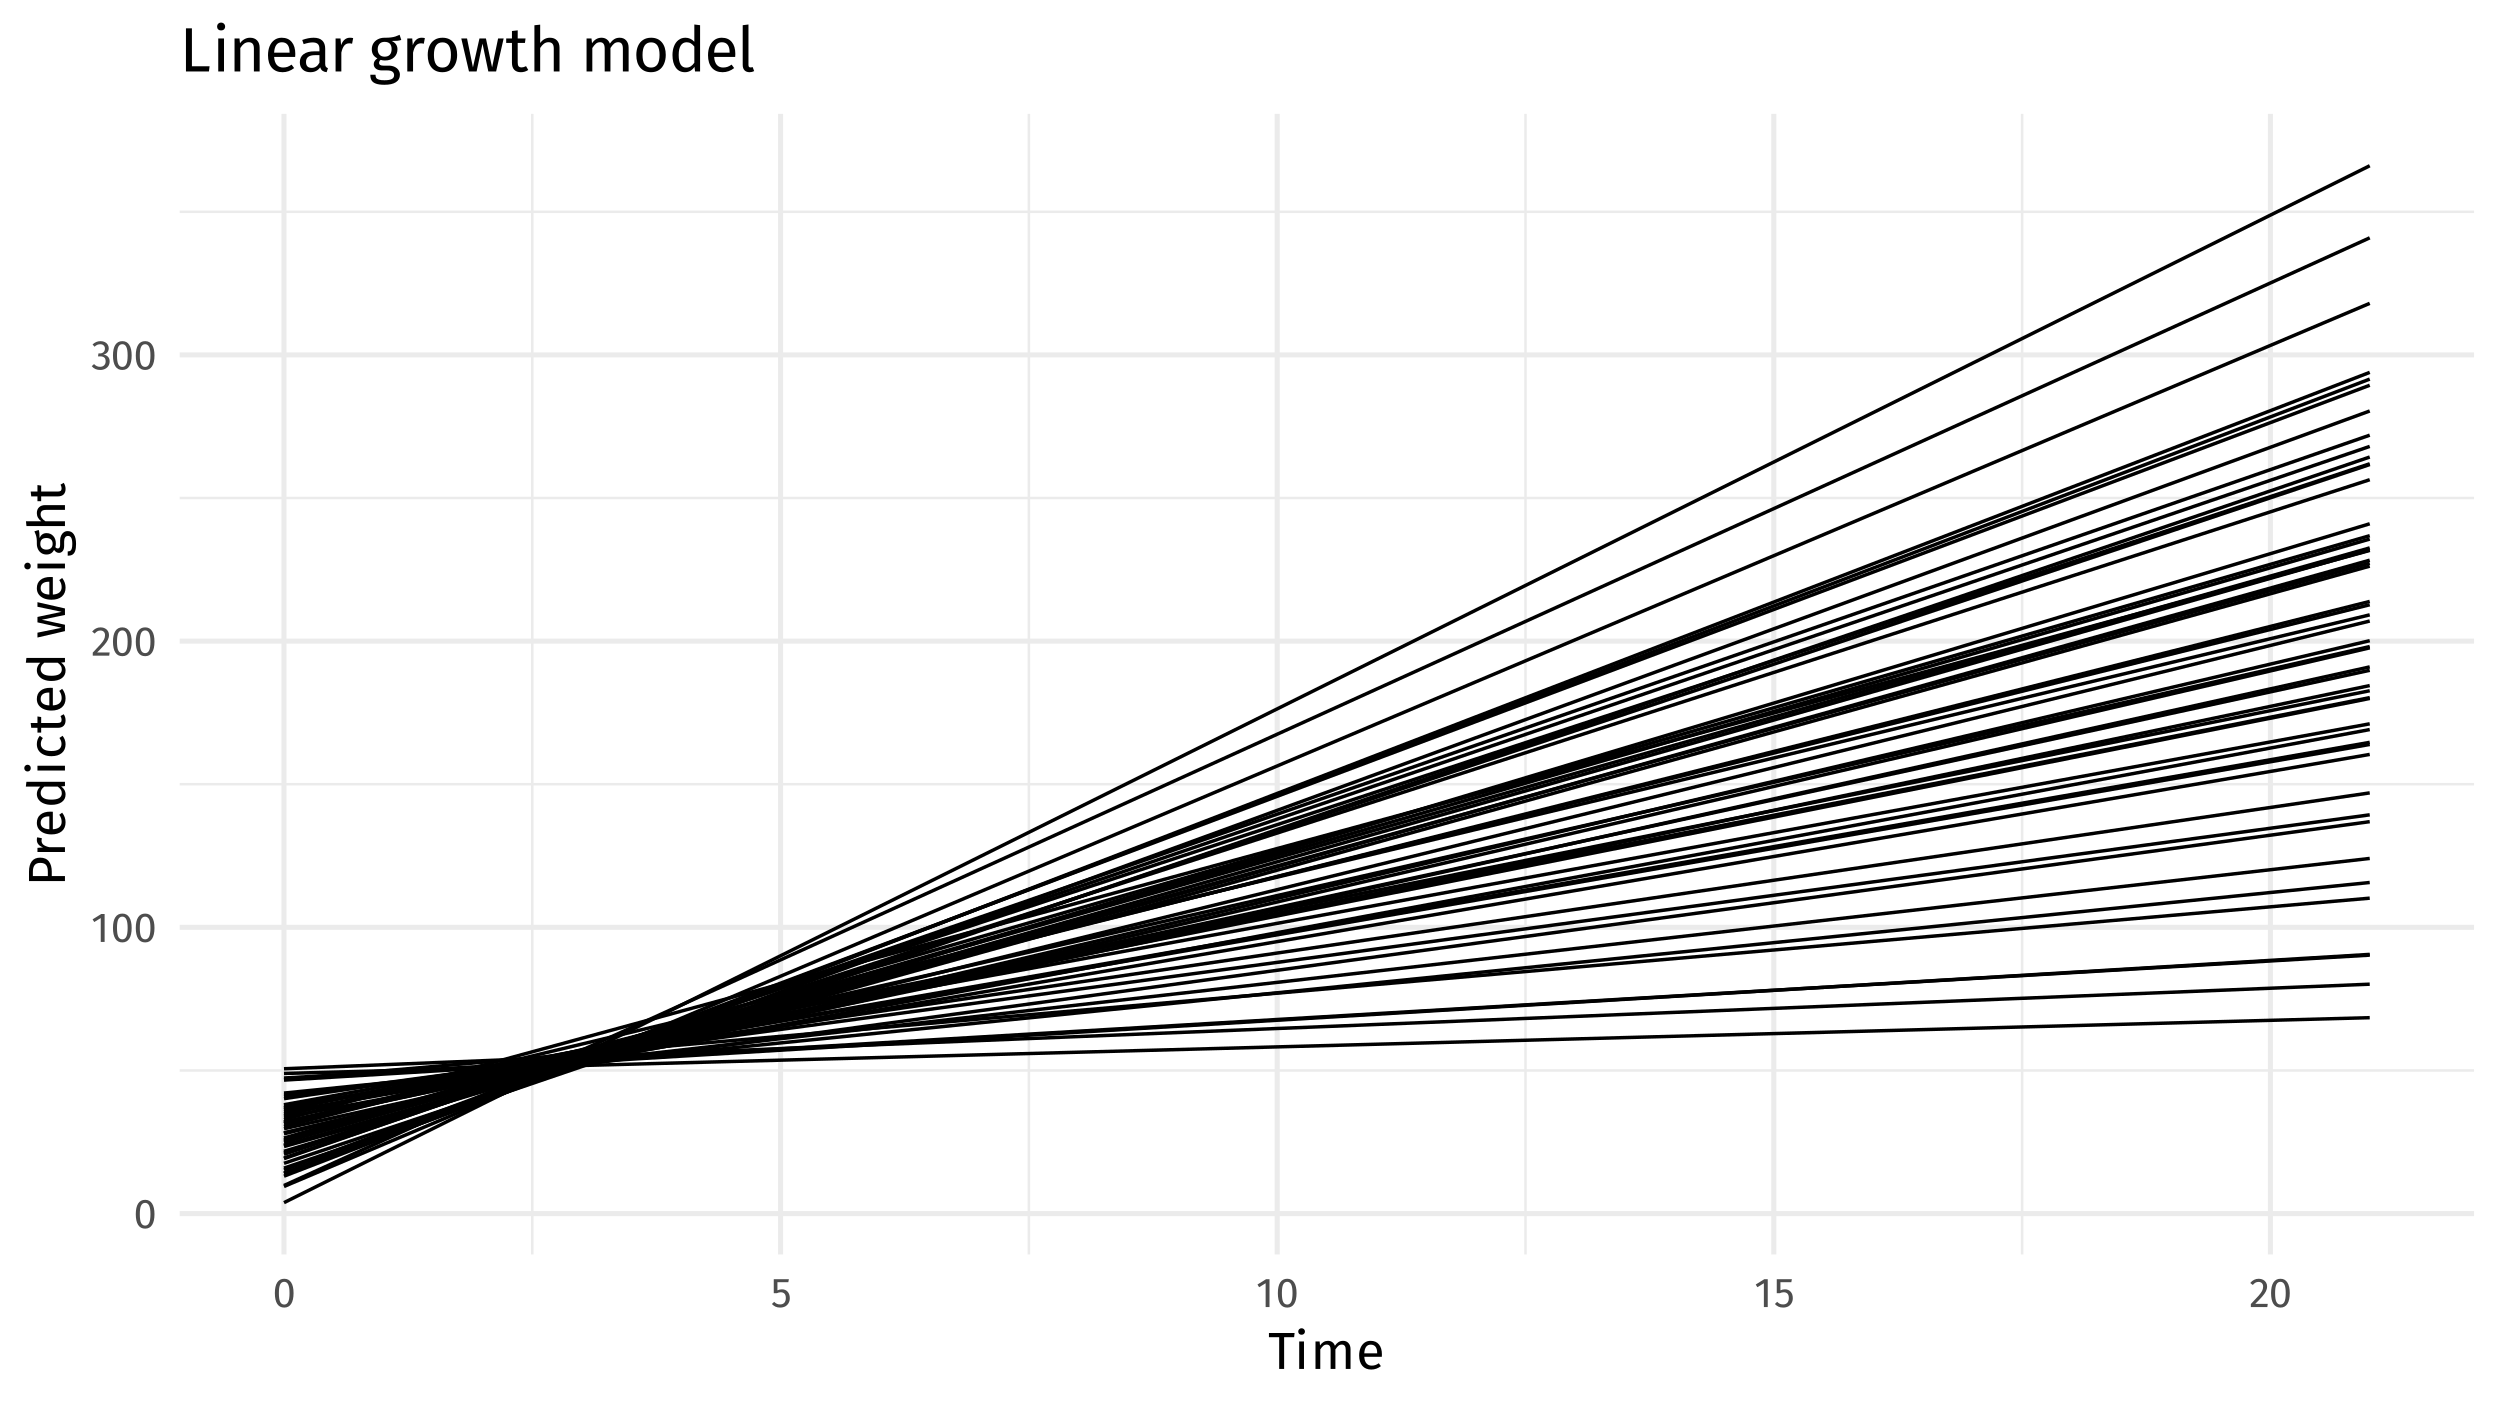 <?xml version="1.0" encoding="UTF-8"?>
<svg xmlns="http://www.w3.org/2000/svg" xmlns:xlink="http://www.w3.org/1999/xlink" width="767pt" height="432pt" viewBox="0 0 767 432" version="1.1">
<defs>
<g>
<symbol overflow="visible" id="glyph0-0">
<path style="stroke:none;" d="M 6.953 -13.438 L 6.953 4.484 L 1.578 4.484 L 1.578 -13.438 Z M 6.25 -12.766 L 2.281 -12.766 L 2.281 3.812 L 6.25 3.812 Z M 4.141 -5.766 C 4.648 -5.766 5.016 -5.629 5.234 -5.359 C 5.453 -5.086 5.562 -4.734 5.562 -4.297 C 5.562 -3.848 5.461 -3.5 5.266 -3.25 C 5.078 -3 4.77 -2.848 4.344 -2.797 L 4.344 -2.219 C 4.344 -2.125 4.312 -2.047 4.25 -1.984 C 4.188 -1.93 4.113 -1.906 4.031 -1.906 C 3.945 -1.906 3.875 -1.93 3.812 -1.984 C 3.75 -2.047 3.719 -2.125 3.719 -2.219 L 3.719 -3.281 C 4.164 -3.312 4.469 -3.395 4.625 -3.531 C 4.789 -3.676 4.875 -3.926 4.875 -4.281 C 4.875 -4.562 4.816 -4.773 4.703 -4.922 C 4.598 -5.078 4.395 -5.156 4.094 -5.156 C 3.844 -5.156 3.617 -5.109 3.422 -5.016 C 3.359 -4.992 3.305 -4.984 3.266 -4.984 C 3.172 -4.984 3.094 -5.008 3.031 -5.062 C 2.977 -5.113 2.953 -5.18 2.953 -5.266 C 2.953 -5.43 3.078 -5.555 3.328 -5.641 C 3.586 -5.723 3.859 -5.766 4.141 -5.766 Z M 4.031 -1.531 C 4.156 -1.531 4.258 -1.488 4.344 -1.406 C 4.438 -1.32 4.484 -1.219 4.484 -1.094 C 4.484 -0.957 4.438 -0.844 4.344 -0.75 C 4.258 -0.656 4.156 -0.609 4.031 -0.609 C 3.906 -0.609 3.797 -0.656 3.703 -0.75 C 3.617 -0.844 3.578 -0.957 3.578 -1.094 C 3.578 -1.219 3.617 -1.32 3.703 -1.406 C 3.797 -1.488 3.906 -1.531 4.031 -1.531 Z M 4.031 -1.531 "/>
</symbol>
<symbol overflow="visible" id="glyph0-1">
<path style="stroke:none;" d="M 3.578 -8.688 C 4.516 -8.688 5.223 -8.305 5.703 -7.547 C 6.191 -6.797 6.438 -5.707 6.438 -4.281 C 6.438 -2.844 6.191 -1.742 5.703 -0.984 C 5.223 -0.223 4.516 0.156 3.578 0.156 C 2.629 0.156 1.91 -0.223 1.422 -0.984 C 0.941 -1.742 0.703 -2.844 0.703 -4.281 C 0.703 -5.707 0.941 -6.797 1.422 -7.547 C 1.91 -8.305 2.629 -8.688 3.578 -8.688 Z M 3.578 -7.75 C 3.016 -7.75 2.598 -7.473 2.328 -6.922 C 2.066 -6.379 1.938 -5.5 1.938 -4.281 C 1.938 -3.051 2.066 -2.16 2.328 -1.609 C 2.598 -1.055 3.016 -0.781 3.578 -0.781 C 4.117 -0.781 4.523 -1.055 4.797 -1.609 C 5.066 -2.16 5.203 -3.051 5.203 -4.281 C 5.203 -5.5 5.066 -6.379 4.797 -6.922 C 4.523 -7.473 4.117 -7.75 3.578 -7.75 Z M 3.578 -7.75 "/>
</symbol>
<symbol overflow="visible" id="glyph0-2">
<path style="stroke:none;" d="M 4.141 -8.562 L 4.141 0 L 2.953 0 L 2.953 -7.312 L 0.953 -6.094 L 0.453 -6.922 L 3.094 -8.562 Z M 4.141 -8.562 "/>
</symbol>
<symbol overflow="visible" id="glyph0-3">
<path style="stroke:none;" d="M 2.922 -8.688 C 3.43 -8.688 3.879 -8.582 4.266 -8.375 C 4.648 -8.176 4.945 -7.898 5.156 -7.547 C 5.375 -7.191 5.484 -6.789 5.484 -6.344 C 5.484 -5.82 5.363 -5.32 5.125 -4.844 C 4.895 -4.375 4.535 -3.859 4.047 -3.297 C 3.566 -2.742 2.832 -1.973 1.844 -0.984 L 5.688 -0.984 L 5.547 0 L 0.5 0 L 0.5 -0.938 C 1.645 -2.125 2.453 -2.988 2.922 -3.531 C 3.398 -4.082 3.742 -4.562 3.953 -4.969 C 4.16 -5.383 4.266 -5.828 4.266 -6.297 C 4.266 -6.742 4.133 -7.094 3.875 -7.344 C 3.625 -7.594 3.285 -7.719 2.859 -7.719 C 2.504 -7.719 2.191 -7.645 1.922 -7.5 C 1.66 -7.352 1.383 -7.113 1.094 -6.781 L 0.312 -7.391 C 0.664 -7.828 1.055 -8.148 1.484 -8.359 C 1.91 -8.578 2.391 -8.688 2.922 -8.688 Z M 2.922 -8.688 "/>
</symbol>
<symbol overflow="visible" id="glyph0-4">
<path style="stroke:none;" d="M 2.875 -8.688 C 3.406 -8.688 3.859 -8.586 4.234 -8.391 C 4.617 -8.191 4.91 -7.926 5.109 -7.594 C 5.305 -7.27 5.406 -6.91 5.406 -6.516 C 5.406 -5.992 5.254 -5.562 4.953 -5.219 C 4.648 -4.883 4.25 -4.66 3.75 -4.547 C 4.32 -4.492 4.785 -4.285 5.141 -3.922 C 5.504 -3.566 5.688 -3.082 5.688 -2.469 C 5.688 -1.977 5.566 -1.531 5.328 -1.125 C 5.086 -0.727 4.742 -0.414 4.297 -0.188 C 3.859 0.039 3.348 0.156 2.766 0.156 C 2.242 0.156 1.766 0.062 1.328 -0.125 C 0.891 -0.32 0.508 -0.613 0.188 -1 L 0.891 -1.656 C 1.172 -1.363 1.457 -1.148 1.75 -1.016 C 2.051 -0.879 2.375 -0.812 2.719 -0.812 C 3.258 -0.812 3.68 -0.961 3.984 -1.266 C 4.297 -1.566 4.453 -1.973 4.453 -2.484 C 4.453 -3.047 4.305 -3.441 4.016 -3.672 C 3.723 -3.898 3.301 -4.016 2.75 -4.016 L 2.109 -4.016 L 2.25 -4.922 L 2.688 -4.922 C 3.133 -4.922 3.504 -5.051 3.797 -5.312 C 4.086 -5.582 4.234 -5.957 4.234 -6.438 C 4.234 -6.832 4.102 -7.145 3.844 -7.375 C 3.594 -7.613 3.25 -7.734 2.812 -7.734 C 2.477 -7.734 2.172 -7.676 1.891 -7.562 C 1.617 -7.445 1.336 -7.25 1.047 -6.969 L 0.438 -7.672 C 1.156 -8.348 1.969 -8.688 2.875 -8.688 Z M 2.875 -8.688 "/>
</symbol>
<symbol overflow="visible" id="glyph0-5">
<path style="stroke:none;" d="M 5.375 -7.641 L 2.031 -7.641 L 2.031 -5.125 C 2.469 -5.344 2.926 -5.453 3.406 -5.453 C 4.133 -5.453 4.719 -5.207 5.156 -4.719 C 5.602 -4.238 5.828 -3.578 5.828 -2.734 C 5.828 -2.172 5.703 -1.672 5.453 -1.234 C 5.211 -0.797 4.867 -0.453 4.422 -0.203 C 3.973 0.035 3.453 0.156 2.859 0.156 C 2.336 0.156 1.875 0.066 1.469 -0.109 C 1.062 -0.297 0.68 -0.57 0.328 -0.938 L 1.031 -1.609 C 1.301 -1.336 1.578 -1.133 1.859 -1 C 2.148 -0.875 2.484 -0.812 2.859 -0.812 C 3.398 -0.812 3.828 -0.977 4.141 -1.312 C 4.453 -1.656 4.609 -2.141 4.609 -2.766 C 4.609 -3.391 4.469 -3.844 4.188 -4.125 C 3.906 -4.406 3.523 -4.547 3.047 -4.547 C 2.828 -4.547 2.625 -4.52 2.438 -4.469 C 2.25 -4.426 2.047 -4.352 1.828 -4.25 L 0.906 -4.25 L 0.906 -8.562 L 5.547 -8.562 Z M 5.375 -7.641 "/>
</symbol>
<symbol overflow="visible" id="glyph1-0">
<path style="stroke:none;" d="M 8.688 -16.797 L 8.688 5.594 L 1.969 5.594 L 1.969 -16.797 Z M 7.828 -15.969 L 2.844 -15.969 L 2.844 4.766 L 7.828 4.766 Z M 5.188 -7.219 C 5.82 -7.219 6.273 -7.047 6.547 -6.703 C 6.816 -6.359 6.953 -5.914 6.953 -5.375 C 6.953 -4.812 6.832 -4.375 6.594 -4.062 C 6.352 -3.75 5.969 -3.555 5.438 -3.484 L 5.438 -2.766 C 5.438 -2.648 5.395 -2.555 5.312 -2.484 C 5.238 -2.422 5.148 -2.391 5.047 -2.391 C 4.93 -2.391 4.832 -2.422 4.75 -2.484 C 4.676 -2.555 4.641 -2.648 4.641 -2.766 L 4.641 -4.109 C 5.203 -4.141 5.582 -4.242 5.781 -4.422 C 5.988 -4.598 6.094 -4.906 6.094 -5.344 C 6.094 -5.695 6.023 -5.969 5.891 -6.156 C 5.754 -6.352 5.5 -6.453 5.125 -6.453 C 4.812 -6.453 4.531 -6.391 4.281 -6.266 C 4.195 -6.234 4.129 -6.219 4.078 -6.219 C 3.961 -6.219 3.867 -6.254 3.797 -6.328 C 3.734 -6.398 3.703 -6.488 3.703 -6.594 C 3.703 -6.789 3.859 -6.941 4.172 -7.047 C 4.484 -7.16 4.82 -7.219 5.188 -7.219 Z M 5.047 -1.922 C 5.203 -1.922 5.332 -1.863 5.438 -1.75 C 5.539 -1.645 5.594 -1.516 5.594 -1.359 C 5.594 -1.191 5.539 -1.051 5.438 -0.938 C 5.332 -0.82 5.203 -0.766 5.047 -0.766 C 4.879 -0.766 4.742 -0.82 4.641 -0.938 C 4.535 -1.051 4.484 -1.191 4.484 -1.359 C 4.484 -1.516 4.535 -1.645 4.641 -1.75 C 4.742 -1.863 4.879 -1.922 5.047 -1.922 Z M 5.047 -1.922 "/>
</symbol>
<symbol overflow="visible" id="glyph1-1">
<path style="stroke:none;" d="M 8.109 -11.031 L 7.953 -9.734 L 4.891 -9.734 L 4.891 0 L 3.375 0 L 3.375 -9.734 L 0.234 -9.734 L 0.234 -11.031 Z M 8.109 -11.031 "/>
</symbol>
<symbol overflow="visible" id="glyph1-2">
<path style="stroke:none;" d="M 2.984 -8.438 L 2.984 0 L 1.516 0 L 1.516 -8.438 Z M 2.25 -12.484 C 2.551 -12.484 2.797 -12.383 2.984 -12.188 C 3.18 -12 3.281 -11.758 3.281 -11.469 C 3.281 -11.188 3.18 -10.953 2.984 -10.766 C 2.797 -10.578 2.551 -10.484 2.25 -10.484 C 1.945 -10.484 1.695 -10.578 1.5 -10.766 C 1.312 -10.953 1.219 -11.188 1.219 -11.469 C 1.219 -11.758 1.312 -12 1.5 -12.188 C 1.695 -12.383 1.945 -12.484 2.25 -12.484 Z M 2.25 -12.484 "/>
</symbol>
<symbol overflow="visible" id="glyph1-3">
<path style="stroke:none;" d="M 9.984 -8.625 C 10.68 -8.625 11.234 -8.391 11.641 -7.922 C 12.055 -7.461 12.266 -6.836 12.266 -6.047 L 12.266 0 L 10.797 0 L 10.797 -5.844 C 10.797 -6.926 10.398 -7.469 9.609 -7.469 C 9.191 -7.469 8.836 -7.348 8.547 -7.109 C 8.266 -6.867 7.957 -6.492 7.625 -5.984 L 7.625 0 L 6.156 0 L 6.156 -5.844 C 6.156 -6.926 5.758 -7.469 4.969 -7.469 C 4.551 -7.469 4.195 -7.344 3.906 -7.094 C 3.613 -6.852 3.305 -6.484 2.984 -5.984 L 2.984 0 L 1.516 0 L 1.516 -8.438 L 2.781 -8.438 L 2.906 -7.203 C 3.539 -8.148 4.352 -8.625 5.344 -8.625 C 5.863 -8.625 6.305 -8.488 6.672 -8.219 C 7.047 -7.957 7.312 -7.586 7.469 -7.109 C 7.801 -7.598 8.164 -7.973 8.562 -8.234 C 8.969 -8.492 9.441 -8.625 9.984 -8.625 Z M 9.984 -8.625 "/>
</symbol>
<symbol overflow="visible" id="glyph1-4">
<path style="stroke:none;" d="M 7.891 -4.469 C 7.891 -4.219 7.879 -3.969 7.859 -3.719 L 2.484 -3.719 C 2.547 -2.781 2.781 -2.094 3.188 -1.656 C 3.594 -1.227 4.113 -1.016 4.75 -1.016 C 5.156 -1.016 5.531 -1.07 5.875 -1.188 C 6.219 -1.301 6.57 -1.488 6.938 -1.75 L 7.578 -0.859 C 6.68 -0.16 5.703 0.188 4.641 0.188 C 3.461 0.188 2.547 -0.191 1.891 -0.953 C 1.234 -1.723 0.906 -2.781 0.906 -4.125 C 0.906 -5 1.047 -5.773 1.328 -6.453 C 1.617 -7.129 2.023 -7.66 2.547 -8.047 C 3.078 -8.43 3.703 -8.625 4.422 -8.625 C 5.535 -8.625 6.391 -8.254 6.984 -7.516 C 7.586 -6.785 7.891 -5.77 7.891 -4.469 Z M 6.438 -4.891 C 6.438 -5.723 6.27 -6.359 5.938 -6.797 C 5.602 -7.234 5.109 -7.453 4.453 -7.453 C 3.242 -7.453 2.586 -6.566 2.484 -4.797 L 6.438 -4.797 Z M 6.438 -4.891 "/>
</symbol>
<symbol overflow="visible" id="glyph2-0">
<path style="stroke:none;" d="M -16.797 -8.688 L 5.594 -8.688 L 5.594 -1.969 L -16.797 -1.969 Z M -15.969 -7.828 L -15.969 -2.844 L 4.766 -2.844 L 4.766 -7.828 Z M -7.219 -5.188 C -7.219 -5.82 -7.047 -6.273 -6.703 -6.547 C -6.359 -6.816 -5.914 -6.953 -5.375 -6.953 C -4.812 -6.953 -4.375 -6.832 -4.062 -6.594 C -3.75 -6.352 -3.555 -5.969 -3.484 -5.438 L -2.766 -5.438 C -2.648 -5.438 -2.555 -5.395 -2.484 -5.312 C -2.422 -5.238 -2.391 -5.148 -2.391 -5.047 C -2.391 -4.93 -2.422 -4.832 -2.484 -4.75 C -2.555 -4.676 -2.648 -4.641 -2.766 -4.641 L -4.109 -4.641 C -4.141 -5.203 -4.242 -5.582 -4.422 -5.781 C -4.598 -5.988 -4.906 -6.094 -5.344 -6.094 C -5.695 -6.094 -5.969 -6.023 -6.156 -5.891 C -6.352 -5.754 -6.453 -5.5 -6.453 -5.125 C -6.453 -4.812 -6.391 -4.531 -6.266 -4.281 C -6.234 -4.195 -6.219 -4.129 -6.219 -4.078 C -6.219 -3.961 -6.254 -3.867 -6.328 -3.797 C -6.398 -3.734 -6.488 -3.703 -6.594 -3.703 C -6.789 -3.703 -6.941 -3.859 -7.047 -4.172 C -7.16 -4.484 -7.219 -4.82 -7.219 -5.188 Z M -1.922 -5.047 C -1.922 -5.203 -1.863 -5.332 -1.75 -5.438 C -1.645 -5.539 -1.516 -5.594 -1.359 -5.594 C -1.191 -5.594 -1.051 -5.539 -0.938 -5.438 C -0.82 -5.332 -0.766 -5.203 -0.766 -5.047 C -0.766 -4.879 -0.82 -4.742 -0.938 -4.641 C -1.051 -4.535 -1.191 -4.484 -1.359 -4.484 C -1.516 -4.484 -1.645 -4.535 -1.75 -4.641 C -1.863 -4.742 -1.922 -4.879 -1.922 -5.047 Z M -1.922 -5.047 "/>
</symbol>
<symbol overflow="visible" id="glyph2-1">
<path style="stroke:none;" d="M -11.031 -4.5 C -11.031 -5.863 -10.742 -6.914 -10.172 -7.656 C -9.598 -8.406 -8.742 -8.781 -7.609 -8.781 C -6.41 -8.781 -5.516 -8.391 -4.922 -7.609 C -4.336 -6.836 -4.047 -5.805 -4.047 -4.516 L -4.047 -3.125 L 0 -3.125 L 0 -1.594 L -11.031 -1.594 Z M -5.25 -4.453 C -5.25 -5.336 -5.414 -6.008 -5.75 -6.469 C -6.094 -6.938 -6.707 -7.172 -7.594 -7.172 C -8.383 -7.172 -8.957 -6.938 -9.312 -6.469 C -9.664 -6.008 -9.844 -5.348 -9.844 -4.484 L -9.844 -3.125 L -5.25 -3.125 Z M -5.25 -4.453 "/>
</symbol>
<symbol overflow="visible" id="glyph2-2">
<path style="stroke:none;" d="M -8.625 -5.188 C -8.625 -5.477 -8.594 -5.754 -8.531 -6.016 L -7.094 -5.75 C -7.156 -5.488 -7.188 -5.242 -7.188 -5.016 C -7.188 -4.484 -6.992 -4.055 -6.609 -3.734 C -6.223 -3.422 -5.625 -3.172 -4.812 -2.984 L 0 -2.984 L 0 -1.516 L -8.438 -1.516 L -8.438 -2.781 L -6.719 -2.922 C -7.344 -3.148 -7.816 -3.457 -8.141 -3.844 C -8.461 -4.227 -8.625 -4.676 -8.625 -5.188 Z M -8.625 -5.188 "/>
</symbol>
<symbol overflow="visible" id="glyph2-3">
<path style="stroke:none;" d="M -4.469 -7.891 C -4.219 -7.891 -3.969 -7.879 -3.719 -7.859 L -3.719 -2.484 C -2.781 -2.547 -2.094 -2.781 -1.656 -3.188 C -1.227 -3.594 -1.016 -4.113 -1.016 -4.75 C -1.016 -5.156 -1.07 -5.531 -1.188 -5.875 C -1.301 -6.219 -1.488 -6.57 -1.75 -6.938 L -0.859 -7.578 C -0.16 -6.68 0.188 -5.703 0.188 -4.641 C 0.188 -3.461 -0.191 -2.547 -0.953 -1.891 C -1.723 -1.234 -2.781 -0.906 -4.125 -0.906 C -5 -0.906 -5.773 -1.047 -6.453 -1.328 C -7.129 -1.617 -7.66 -2.023 -8.047 -2.547 C -8.43 -3.078 -8.625 -3.703 -8.625 -4.422 C -8.625 -5.535 -8.254 -6.391 -7.516 -6.984 C -6.785 -7.586 -5.77 -7.891 -4.469 -7.891 Z M -4.891 -6.438 C -5.723 -6.438 -6.359 -6.27 -6.797 -5.938 C -7.234 -5.602 -7.453 -5.109 -7.453 -4.453 C -7.453 -3.242 -6.566 -2.586 -4.797 -2.484 L -4.797 -6.438 Z M -4.891 -6.438 "/>
</symbol>
<symbol overflow="visible" id="glyph2-4">
<path style="stroke:none;" d="M -11.828 -8.047 L 0 -8.047 L 0 -6.75 L -1.172 -6.609 C -0.742 -6.328 -0.41 -5.977 -0.172 -5.562 C 0.066 -5.145 0.188 -4.68 0.188 -4.172 C 0.188 -3.172 -0.203 -2.391 -0.984 -1.828 C -1.773 -1.266 -2.836 -0.984 -4.172 -0.984 C -5.035 -0.984 -5.801 -1.117 -6.469 -1.391 C -7.145 -1.66 -7.672 -2.047 -8.047 -2.547 C -8.43 -3.047 -8.625 -3.629 -8.625 -4.297 C -8.625 -5.16 -8.273 -5.922 -7.578 -6.578 L -12 -6.578 Z M -0.969 -4.5 C -0.969 -4.945 -1.07 -5.328 -1.281 -5.641 C -1.488 -5.961 -1.801 -6.273 -2.219 -6.578 L -6.359 -6.578 C -6.711 -6.297 -6.984 -6 -7.172 -5.688 C -7.359 -5.375 -7.453 -5.02 -7.453 -4.625 C -7.453 -3.969 -7.18 -3.461 -6.641 -3.109 C -6.098 -2.754 -5.285 -2.578 -4.203 -2.578 C -3.117 -2.578 -2.305 -2.738 -1.766 -3.062 C -1.234 -3.395 -0.969 -3.875 -0.969 -4.5 Z M -0.969 -4.5 "/>
</symbol>
<symbol overflow="visible" id="glyph2-5">
<path style="stroke:none;" d="M -8.438 -2.984 L 0 -2.984 L 0 -1.516 L -8.438 -1.516 Z M -12.484 -2.25 C -12.484 -2.551 -12.383 -2.797 -12.188 -2.984 C -12 -3.18 -11.758 -3.281 -11.469 -3.281 C -11.188 -3.281 -10.953 -3.18 -10.766 -2.984 C -10.578 -2.797 -10.484 -2.551 -10.484 -2.25 C -10.484 -1.945 -10.578 -1.695 -10.766 -1.5 C -10.953 -1.312 -11.188 -1.219 -11.469 -1.219 C -11.758 -1.219 -12 -1.312 -12.188 -1.5 C -12.383 -1.695 -12.484 -1.945 -12.484 -2.25 Z M -12.484 -2.25 "/>
</symbol>
<symbol overflow="visible" id="glyph2-6">
<path style="stroke:none;" d="M -8.625 -4.594 C -8.625 -5.094 -8.551 -5.551 -8.406 -5.969 C -8.258 -6.383 -8.031 -6.785 -7.719 -7.172 L -6.781 -6.469 C -7 -6.164 -7.156 -5.875 -7.25 -5.594 C -7.352 -5.312 -7.406 -5 -7.406 -4.656 C -7.406 -3.969 -7.133 -3.438 -6.594 -3.062 C -6.051 -2.688 -5.242 -2.5 -4.172 -2.5 C -3.109 -2.5 -2.32 -2.68 -1.812 -3.047 C -1.312 -3.422 -1.062 -3.957 -1.062 -4.656 C -1.062 -4.988 -1.109 -5.289 -1.203 -5.562 C -1.305 -5.844 -1.473 -6.156 -1.703 -6.5 L -0.734 -7.172 C -0.117 -6.398 0.188 -5.539 0.188 -4.594 C 0.188 -3.445 -0.191 -2.547 -0.953 -1.891 C -1.723 -1.234 -2.785 -0.906 -4.141 -0.906 C -5.035 -0.906 -5.816 -1.055 -6.484 -1.359 C -7.16 -1.66 -7.688 -2.082 -8.062 -2.625 C -8.438 -3.176 -8.625 -3.832 -8.625 -4.594 Z M -8.625 -4.594 "/>
</symbol>
<symbol overflow="visible" id="glyph2-7">
<path style="stroke:none;" d="M -0.391 -5.781 C -0.004 -5.219 0.188 -4.586 0.188 -3.891 C 0.188 -3.172 -0.016 -2.609 -0.422 -2.203 C -0.836 -1.805 -1.43 -1.609 -2.203 -1.609 L -7.297 -1.609 L -7.297 -0.141 L -8.438 -0.141 L -8.438 -1.609 L -10.344 -1.609 L -10.516 -3.094 L -8.438 -3.094 L -8.438 -5.094 L -7.297 -4.922 L -7.297 -3.094 L -2.266 -3.094 C -1.828 -3.094 -1.508 -3.164 -1.312 -3.312 C -1.125 -3.469 -1.031 -3.727 -1.031 -4.094 C -1.031 -4.426 -1.141 -4.801 -1.359 -5.219 Z M -0.391 -5.781 "/>
</symbol>
<symbol overflow="visible" id="glyph2-8">
<path style="stroke:none;" d=""/>
</symbol>
<symbol overflow="visible" id="glyph2-9">
<path style="stroke:none;" d="M -8.438 -11.156 L 0 -9.234 L 0 -7.234 L -7.109 -5.766 L 0 -4.234 L 0 -2.281 L -8.438 -0.312 L -8.438 -1.797 L -1.031 -3.312 L -8.438 -4.969 L -8.438 -6.625 L -1.031 -8.203 L -8.438 -9.75 Z M -8.438 -11.156 "/>
</symbol>
<symbol overflow="visible" id="glyph2-10">
<path style="stroke:none;" d="M -8.047 -8.312 C -7.941 -8 -7.875 -7.648 -7.844 -7.266 C -7.812 -6.879 -7.797 -6.41 -7.797 -5.859 C -7.348 -6.848 -6.633 -7.344 -5.656 -7.344 C -4.82 -7.344 -4.133 -7.051 -3.594 -6.469 C -3.062 -5.895 -2.797 -5.113 -2.797 -4.125 C -2.797 -3.738 -2.848 -3.383 -2.953 -3.062 C -2.867 -2.926 -2.754 -2.82 -2.609 -2.75 C -2.473 -2.676 -2.328 -2.641 -2.172 -2.641 C -1.711 -2.641 -1.484 -3.008 -1.484 -3.75 L -1.484 -5.094 C -1.484 -5.656 -1.379 -6.156 -1.172 -6.594 C -0.973 -7.031 -0.695 -7.367 -0.344 -7.609 C 0 -7.848 0.395 -7.969 0.844 -7.969 C 1.664 -7.969 2.297 -7.629 2.734 -6.953 C 3.18 -6.285 3.406 -5.305 3.406 -4.016 C 3.406 -3.109 3.312 -2.391 3.125 -1.859 C 2.938 -1.336 2.656 -0.961 2.281 -0.734 C 1.914 -0.516 1.438 -0.406 0.844 -0.406 L 0.844 -1.734 C 1.188 -1.734 1.457 -1.797 1.656 -1.922 C 1.852 -2.047 2 -2.273 2.094 -2.609 C 2.195 -2.941 2.25 -3.41 2.25 -4.016 C 2.25 -4.898 2.141 -5.531 1.922 -5.906 C 1.703 -6.289 1.375 -6.484 0.938 -6.484 C 0.551 -6.484 0.254 -6.332 0.047 -6.031 C -0.148 -5.727 -0.25 -5.312 -0.25 -4.781 L -0.25 -3.453 C -0.25 -2.742 -0.398 -2.203 -0.703 -1.828 C -1.016 -1.461 -1.398 -1.281 -1.859 -1.281 C -2.129 -1.281 -2.395 -1.359 -2.656 -1.516 C -2.914 -1.68 -3.145 -1.91 -3.344 -2.203 C -3.602 -1.711 -3.922 -1.352 -4.297 -1.125 C -4.672 -0.895 -5.133 -0.781 -5.688 -0.781 C -6.25 -0.781 -6.754 -0.922 -7.203 -1.203 C -7.648 -1.484 -8 -1.875 -8.25 -2.375 C -8.5 -2.875 -8.625 -3.426 -8.625 -4.031 C -8.613 -4.695 -8.633 -5.254 -8.688 -5.703 C -8.75 -6.148 -8.832 -6.52 -8.938 -6.812 C -9.039 -7.102 -9.188 -7.461 -9.375 -7.891 Z M -7.562 -4.031 C -7.562 -3.477 -7.391 -3.047 -7.047 -2.734 C -6.703 -2.43 -6.25 -2.281 -5.688 -2.281 C -5.102 -2.281 -4.641 -2.438 -4.297 -2.75 C -3.953 -3.062 -3.781 -3.5 -3.781 -4.062 C -3.781 -4.633 -3.945 -5.07 -4.281 -5.375 C -4.613 -5.688 -5.086 -5.844 -5.703 -5.844 C -6.941 -5.844 -7.562 -5.238 -7.562 -4.031 Z M -7.562 -4.031 "/>
</symbol>
<symbol overflow="visible" id="glyph2-11">
<path style="stroke:none;" d="M -8.625 -5.484 C -8.625 -6.254 -8.395 -6.852 -7.938 -7.281 C -7.477 -7.719 -6.848 -7.938 -6.047 -7.938 L 0 -7.938 L 0 -6.469 L -5.844 -6.469 C -6.438 -6.469 -6.852 -6.352 -7.094 -6.125 C -7.344 -5.895 -7.469 -5.562 -7.469 -5.125 C -7.469 -4.688 -7.336 -4.297 -7.078 -3.953 C -6.828 -3.609 -6.469 -3.285 -6 -2.984 L 0 -2.984 L 0 -1.516 L -11.812 -1.516 L -11.969 -2.984 L -7.266 -2.984 C -8.172 -3.648 -8.625 -4.484 -8.625 -5.484 Z M -8.625 -5.484 "/>
</symbol>
<symbol overflow="visible" id="glyph3-0">
<path style="stroke:none;" d="M 10.422 -20.156 L 10.422 6.719 L 2.359 6.719 L 2.359 -20.156 Z M 9.391 -19.172 L 3.422 -19.172 L 3.422 5.719 L 9.391 5.719 Z M 6.219 -8.656 C 6.988 -8.656 7.535 -8.453 7.859 -8.047 C 8.191 -7.641 8.359 -7.109 8.359 -6.453 C 8.359 -5.773 8.211 -5.25 7.922 -4.875 C 7.629 -4.508 7.164 -4.281 6.531 -4.188 L 6.531 -3.328 C 6.531 -3.18 6.477 -3.066 6.375 -2.984 C 6.281 -2.898 6.172 -2.859 6.047 -2.859 C 5.922 -2.859 5.805 -2.898 5.703 -2.984 C 5.609 -3.066 5.562 -3.18 5.562 -3.328 L 5.562 -4.938 C 6.25 -4.977 6.711 -5.102 6.953 -5.312 C 7.191 -5.52 7.312 -5.883 7.312 -6.406 C 7.312 -6.832 7.227 -7.16 7.062 -7.391 C 6.895 -7.617 6.586 -7.734 6.141 -7.734 C 5.773 -7.734 5.441 -7.664 5.141 -7.531 C 5.047 -7.488 4.961 -7.469 4.891 -7.469 C 4.754 -7.469 4.645 -7.508 4.562 -7.594 C 4.477 -7.676 4.438 -7.781 4.438 -7.906 C 4.438 -8.156 4.625 -8.344 5 -8.469 C 5.375 -8.594 5.781 -8.656 6.219 -8.656 Z M 6.047 -2.297 C 6.242 -2.297 6.406 -2.234 6.531 -2.109 C 6.656 -1.984 6.719 -1.82 6.719 -1.625 C 6.719 -1.426 6.656 -1.258 6.531 -1.125 C 6.406 -0.988 6.242 -0.922 6.047 -0.922 C 5.859 -0.922 5.695 -0.988 5.562 -1.125 C 5.438 -1.258 5.375 -1.426 5.375 -1.625 C 5.375 -1.82 5.438 -1.984 5.562 -2.109 C 5.695 -2.234 5.859 -2.297 6.047 -2.297 Z M 6.047 -2.297 "/>
</symbol>
<symbol overflow="visible" id="glyph3-1">
<path style="stroke:none;" d="M 3.75 -13.234 L 3.75 -1.594 L 9.172 -1.594 L 8.969 0 L 1.922 0 L 1.922 -13.234 Z M 3.75 -13.234 "/>
</symbol>
<symbol overflow="visible" id="glyph3-2">
<path style="stroke:none;" d="M 3.594 -10.125 L 3.594 0 L 1.828 0 L 1.828 -10.125 Z M 2.688 -14.984 C 3.062 -14.984 3.363 -14.863 3.594 -14.625 C 3.82 -14.395 3.938 -14.109 3.938 -13.766 C 3.938 -13.422 3.82 -13.133 3.594 -12.906 C 3.363 -12.688 3.062 -12.578 2.688 -12.578 C 2.332 -12.578 2.039 -12.688 1.812 -12.906 C 1.582 -13.133 1.469 -13.422 1.469 -13.766 C 1.469 -14.109 1.582 -14.395 1.812 -14.625 C 2.039 -14.863 2.332 -14.984 2.688 -14.984 Z M 2.688 -14.984 "/>
</symbol>
<symbol overflow="visible" id="glyph3-3">
<path style="stroke:none;" d="M 6.594 -10.344 C 7.508 -10.344 8.227 -10.066 8.75 -9.516 C 9.27 -8.973 9.531 -8.223 9.531 -7.266 L 9.531 0 L 7.766 0 L 7.766 -7.016 C 7.766 -7.723 7.629 -8.223 7.359 -8.516 C 7.086 -8.816 6.691 -8.969 6.172 -8.969 C 5.629 -8.969 5.148 -8.812 4.734 -8.5 C 4.328 -8.195 3.945 -7.758 3.594 -7.188 L 3.594 0 L 1.828 0 L 1.828 -10.125 L 3.344 -10.125 L 3.5 -8.625 C 3.852 -9.156 4.297 -9.57 4.828 -9.875 C 5.359 -10.188 5.945 -10.344 6.594 -10.344 Z M 6.594 -10.344 "/>
</symbol>
<symbol overflow="visible" id="glyph3-4">
<path style="stroke:none;" d="M 9.469 -5.359 C 9.469 -5.066 9.453 -4.766 9.422 -4.453 L 2.969 -4.453 C 3.051 -3.336 3.332 -2.516 3.812 -1.984 C 4.301 -1.461 4.93 -1.203 5.703 -1.203 C 6.191 -1.203 6.641 -1.27 7.047 -1.406 C 7.453 -1.551 7.879 -1.781 8.328 -2.094 L 9.109 -1.031 C 8.023 -0.188 6.844 0.234 5.562 0.234 C 4.156 0.234 3.055 -0.223 2.266 -1.141 C 1.484 -2.066 1.094 -3.336 1.094 -4.953 C 1.094 -6.004 1.258 -6.938 1.594 -7.75 C 1.938 -8.562 2.426 -9.195 3.062 -9.656 C 3.695 -10.113 4.441 -10.344 5.297 -10.344 C 6.641 -10.344 7.672 -9.898 8.391 -9.016 C 9.109 -8.141 9.469 -6.922 9.469 -5.359 Z M 7.719 -5.875 C 7.719 -6.875 7.52 -7.633 7.125 -8.156 C 6.727 -8.688 6.133 -8.953 5.344 -8.953 C 3.895 -8.953 3.102 -7.891 2.969 -5.766 L 7.719 -5.766 Z M 7.719 -5.875 "/>
</symbol>
<symbol overflow="visible" id="glyph3-5">
<path style="stroke:none;" d="M 8.641 -2.359 C 8.641 -1.953 8.707 -1.648 8.844 -1.453 C 8.988 -1.254 9.203 -1.102 9.484 -1 L 9.078 0.234 C 8.555 0.172 8.133 0.023 7.812 -0.203 C 7.488 -0.441 7.254 -0.801 7.109 -1.281 C 6.43 -0.27 5.426 0.234 4.094 0.234 C 3.094 0.234 2.301 -0.047 1.719 -0.609 C 1.145 -1.172 0.859 -1.91 0.859 -2.828 C 0.859 -3.898 1.242 -4.723 2.016 -5.297 C 2.797 -5.879 3.895 -6.172 5.312 -6.172 L 6.875 -6.172 L 6.875 -6.906 C 6.875 -7.625 6.703 -8.133 6.359 -8.438 C 6.016 -8.75 5.484 -8.906 4.766 -8.906 C 4.023 -8.906 3.113 -8.727 2.031 -8.375 L 1.594 -9.656 C 2.844 -10.113 4.008 -10.344 5.094 -10.344 C 6.281 -10.344 7.164 -10.051 7.75 -9.469 C 8.344 -8.895 8.641 -8.066 8.641 -6.984 Z M 4.5 -1.094 C 5.508 -1.094 6.301 -1.617 6.875 -2.672 L 6.875 -5 L 5.547 -5 C 3.68 -5 2.75 -4.305 2.75 -2.922 C 2.75 -2.316 2.895 -1.859 3.188 -1.547 C 3.477 -1.242 3.914 -1.094 4.5 -1.094 Z M 4.5 -1.094 "/>
</symbol>
<symbol overflow="visible" id="glyph3-6">
<path style="stroke:none;" d="M 6.219 -10.344 C 6.582 -10.344 6.914 -10.305 7.219 -10.234 L 6.891 -8.5 C 6.586 -8.582 6.297 -8.625 6.016 -8.625 C 5.379 -8.625 4.867 -8.391 4.484 -7.922 C 4.109 -7.461 3.812 -6.75 3.594 -5.781 L 3.594 0 L 1.828 0 L 1.828 -10.125 L 3.344 -10.125 L 3.516 -8.062 C 3.785 -8.82 4.148 -9.391 4.609 -9.766 C 5.066 -10.148 5.602 -10.344 6.219 -10.344 Z M 6.219 -10.344 "/>
</symbol>
<symbol overflow="visible" id="glyph3-7">
<path style="stroke:none;" d=""/>
</symbol>
<symbol overflow="visible" id="glyph3-8">
<path style="stroke:none;" d="M 9.984 -9.656 C 9.598 -9.531 9.176 -9.445 8.719 -9.406 C 8.258 -9.375 7.695 -9.359 7.031 -9.359 C 8.219 -8.816 8.812 -7.961 8.812 -6.797 C 8.812 -5.785 8.461 -4.957 7.766 -4.312 C 7.078 -3.676 6.141 -3.359 4.953 -3.359 C 4.492 -3.359 4.066 -3.422 3.672 -3.547 C 3.516 -3.453 3.391 -3.316 3.297 -3.141 C 3.211 -2.961 3.172 -2.785 3.172 -2.609 C 3.172 -2.055 3.613 -1.781 4.5 -1.781 L 6.109 -1.781 C 6.785 -1.781 7.383 -1.66 7.906 -1.422 C 8.438 -1.18 8.844 -0.848 9.125 -0.422 C 9.414 0.004 9.562 0.484 9.562 1.016 C 9.562 2.004 9.156 2.766 8.344 3.297 C 7.539 3.828 6.363 4.094 4.812 4.094 C 3.727 4.094 2.867 3.977 2.234 3.75 C 1.598 3.531 1.145 3.195 0.875 2.75 C 0.613 2.301 0.484 1.723 0.484 1.016 L 2.078 1.016 C 2.078 1.422 2.148 1.742 2.297 1.984 C 2.453 2.223 2.727 2.398 3.125 2.516 C 3.52 2.641 4.082 2.703 4.812 2.703 C 5.875 2.703 6.633 2.57 7.094 2.312 C 7.551 2.051 7.781 1.66 7.781 1.141 C 7.781 0.66 7.598 0.297 7.234 0.047 C 6.879 -0.191 6.379 -0.312 5.734 -0.312 L 4.141 -0.312 C 3.285 -0.312 2.633 -0.492 2.188 -0.859 C 1.75 -1.223 1.531 -1.68 1.531 -2.234 C 1.531 -2.566 1.625 -2.883 1.812 -3.188 C 2.008 -3.5 2.289 -3.773 2.656 -4.016 C 2.062 -4.316 1.625 -4.695 1.344 -5.156 C 1.07 -5.613 0.938 -6.164 0.938 -6.812 C 0.938 -7.488 1.102 -8.098 1.438 -8.641 C 1.781 -9.18 2.25 -9.598 2.844 -9.891 C 3.445 -10.191 4.113 -10.344 4.844 -10.344 C 5.633 -10.332 6.297 -10.363 6.828 -10.438 C 7.367 -10.508 7.816 -10.602 8.172 -10.719 C 8.523 -10.844 8.957 -11.02 9.469 -11.25 Z M 4.844 -9.078 C 4.176 -9.078 3.66 -8.867 3.297 -8.453 C 2.93 -8.035 2.75 -7.488 2.75 -6.812 C 2.75 -6.125 2.93 -5.57 3.297 -5.156 C 3.672 -4.738 4.195 -4.531 4.875 -4.531 C 5.57 -4.531 6.102 -4.727 6.469 -5.125 C 6.832 -5.531 7.016 -6.102 7.016 -6.844 C 7.016 -8.332 6.289 -9.078 4.844 -9.078 Z M 4.844 -9.078 "/>
</symbol>
<symbol overflow="visible" id="glyph3-9">
<path style="stroke:none;" d="M 5.625 -10.344 C 7.051 -10.344 8.156 -9.867 8.938 -8.922 C 9.727 -7.984 10.125 -6.695 10.125 -5.062 C 10.125 -4.02 9.941 -3.098 9.578 -2.297 C 9.223 -1.492 8.707 -0.867 8.031 -0.422 C 7.352 0.016 6.547 0.234 5.609 0.234 C 4.18 0.234 3.07 -0.238 2.281 -1.188 C 1.488 -2.133 1.094 -3.422 1.094 -5.047 C 1.094 -6.098 1.27 -7.023 1.625 -7.828 C 1.988 -8.629 2.508 -9.25 3.188 -9.688 C 3.863 -10.125 4.676 -10.344 5.625 -10.344 Z M 5.625 -8.922 C 3.875 -8.922 3 -7.629 3 -5.047 C 3 -2.473 3.867 -1.188 5.609 -1.188 C 7.348 -1.188 8.219 -2.477 8.219 -5.062 C 8.219 -7.633 7.352 -8.922 5.625 -8.922 Z M 5.625 -8.922 "/>
</symbol>
<symbol overflow="visible" id="glyph3-10">
<path style="stroke:none;" d="M 13.391 -10.125 L 11.078 0 L 8.688 0 L 6.906 -8.531 L 5.094 0 L 2.75 0 L 0.391 -10.125 L 2.156 -10.125 L 3.969 -1.234 L 5.969 -10.125 L 7.953 -10.125 L 9.844 -1.234 L 11.688 -10.125 Z M 13.391 -10.125 "/>
</symbol>
<symbol overflow="visible" id="glyph3-11">
<path style="stroke:none;" d="M 6.938 -0.453 C 6.27 0.004 5.516 0.234 4.672 0.234 C 3.805 0.234 3.133 -0.008 2.656 -0.5 C 2.176 -1 1.938 -1.719 1.938 -2.656 L 1.938 -8.75 L 0.172 -8.75 L 0.172 -10.125 L 1.938 -10.125 L 1.938 -12.406 L 3.703 -12.609 L 3.703 -10.125 L 6.109 -10.125 L 5.922 -8.75 L 3.703 -8.75 L 3.703 -2.734 C 3.703 -2.203 3.797 -1.816 3.984 -1.578 C 4.172 -1.348 4.484 -1.234 4.922 -1.234 C 5.316 -1.234 5.766 -1.363 6.266 -1.625 Z M 6.938 -0.453 "/>
</symbol>
<symbol overflow="visible" id="glyph3-12">
<path style="stroke:none;" d="M 6.594 -10.344 C 7.508 -10.344 8.227 -10.066 8.75 -9.516 C 9.27 -8.973 9.531 -8.223 9.531 -7.266 L 9.531 0 L 7.766 0 L 7.766 -7.016 C 7.766 -7.723 7.625 -8.223 7.344 -8.516 C 7.07 -8.816 6.672 -8.969 6.141 -8.969 C 5.617 -8.969 5.148 -8.812 4.734 -8.5 C 4.328 -8.195 3.945 -7.766 3.594 -7.203 L 3.594 0 L 1.828 0 L 1.828 -14.172 L 3.594 -14.359 L 3.594 -8.719 C 4.383 -9.801 5.383 -10.344 6.594 -10.344 Z M 6.594 -10.344 "/>
</symbol>
<symbol overflow="visible" id="glyph3-13">
<path style="stroke:none;" d="M 11.984 -10.344 C 12.816 -10.344 13.484 -10.066 13.984 -9.516 C 14.484 -8.961 14.734 -8.211 14.734 -7.266 L 14.734 0 L 12.969 0 L 12.969 -7.016 C 12.969 -8.316 12.492 -8.969 11.547 -8.969 C 11.047 -8.969 10.617 -8.82 10.266 -8.531 C 9.922 -8.25 9.551 -7.801 9.156 -7.188 L 9.156 0 L 7.391 0 L 7.391 -7.016 C 7.391 -8.316 6.914 -8.969 5.969 -8.969 C 5.457 -8.969 5.031 -8.816 4.688 -8.516 C 4.344 -8.223 3.977 -7.781 3.594 -7.188 L 3.594 0 L 1.828 0 L 1.828 -10.125 L 3.344 -10.125 L 3.5 -8.641 C 4.25 -9.773 5.219 -10.344 6.406 -10.344 C 7.039 -10.344 7.578 -10.18 8.016 -9.859 C 8.461 -9.547 8.781 -9.102 8.969 -8.531 C 9.363 -9.113 9.801 -9.562 10.281 -9.875 C 10.758 -10.188 11.328 -10.344 11.984 -10.344 Z M 11.984 -10.344 "/>
</symbol>
<symbol overflow="visible" id="glyph3-14">
<path style="stroke:none;" d="M 9.656 -14.188 L 9.656 0 L 8.109 0 L 7.938 -1.406 C 7.602 -0.895 7.188 -0.492 6.688 -0.203 C 6.188 0.086 5.629 0.234 5.016 0.234 C 3.805 0.234 2.863 -0.238 2.188 -1.188 C 1.52 -2.133 1.188 -3.41 1.188 -5.016 C 1.188 -6.047 1.348 -6.961 1.672 -7.766 C 1.992 -8.578 2.453 -9.207 3.047 -9.656 C 3.648 -10.113 4.359 -10.344 5.172 -10.344 C 6.203 -10.344 7.109 -9.93 7.891 -9.109 L 7.891 -14.406 Z M 5.391 -1.172 C 5.93 -1.172 6.395 -1.297 6.781 -1.547 C 7.164 -1.797 7.535 -2.172 7.891 -2.672 L 7.891 -7.625 C 7.555 -8.062 7.203 -8.391 6.828 -8.609 C 6.453 -8.836 6.023 -8.953 5.547 -8.953 C 4.766 -8.953 4.16 -8.625 3.734 -7.969 C 3.305 -7.312 3.094 -6.336 3.094 -5.047 C 3.094 -3.742 3.289 -2.77 3.688 -2.125 C 4.082 -1.488 4.648 -1.172 5.391 -1.172 Z M 5.391 -1.172 "/>
</symbol>
<symbol overflow="visible" id="glyph3-15">
<path style="stroke:none;" d="M 3.844 0.234 C 3.188 0.234 2.672 0.039 2.297 -0.344 C 1.922 -0.738 1.734 -1.289 1.734 -2 L 1.734 -14.188 L 3.5 -14.406 L 3.5 -2.031 C 3.5 -1.75 3.547 -1.547 3.641 -1.422 C 3.734 -1.297 3.895 -1.234 4.125 -1.234 C 4.375 -1.234 4.594 -1.27 4.781 -1.344 L 5.25 -0.109 C 4.82 0.117 4.352 0.234 3.844 0.234 Z M 3.844 0.234 "/>
</symbol>
</g>
<clipPath id="clip1">
  <path d="M 55.129 328 L 759.031 328 L 759.031 329 L 55.129 329 Z M 55.129 328 "/>
</clipPath>
<clipPath id="clip2">
  <path d="M 55.129 240 L 759.031 240 L 759.031 241 L 55.129 241 Z M 55.129 240 "/>
</clipPath>
<clipPath id="clip3">
  <path d="M 55.129 152 L 759.031 152 L 759.031 154 L 55.129 154 Z M 55.129 152 "/>
</clipPath>
<clipPath id="clip4">
  <path d="M 55.129 64 L 759.031 64 L 759.031 66 L 55.129 66 Z M 55.129 64 "/>
</clipPath>
<clipPath id="clip5">
  <path d="M 162 34.941 L 164 34.941 L 164 384.871 L 162 384.871 Z M 162 34.941 "/>
</clipPath>
<clipPath id="clip6">
  <path d="M 315 34.941 L 317 34.941 L 317 384.871 L 315 384.871 Z M 315 34.941 "/>
</clipPath>
<clipPath id="clip7">
  <path d="M 467 34.941 L 469 34.941 L 469 384.871 L 467 384.871 Z M 467 34.941 "/>
</clipPath>
<clipPath id="clip8">
  <path d="M 619 34.941 L 621 34.941 L 621 384.871 L 619 384.871 Z M 619 34.941 "/>
</clipPath>
<clipPath id="clip9">
  <path d="M 55.129 371 L 759.031 371 L 759.031 374 L 55.129 374 Z M 55.129 371 "/>
</clipPath>
<clipPath id="clip10">
  <path d="M 55.129 283 L 759.031 283 L 759.031 286 L 55.129 286 Z M 55.129 283 "/>
</clipPath>
<clipPath id="clip11">
  <path d="M 55.129 195 L 759.031 195 L 759.031 198 L 55.129 198 Z M 55.129 195 "/>
</clipPath>
<clipPath id="clip12">
  <path d="M 55.129 108 L 759.031 108 L 759.031 110 L 55.129 110 Z M 55.129 108 "/>
</clipPath>
<clipPath id="clip13">
  <path d="M 86 34.941 L 88 34.941 L 88 384.871 L 86 384.871 Z M 86 34.941 "/>
</clipPath>
<clipPath id="clip14">
  <path d="M 238 34.941 L 241 34.941 L 241 384.871 L 238 384.871 Z M 238 34.941 "/>
</clipPath>
<clipPath id="clip15">
  <path d="M 391 34.941 L 393 34.941 L 393 384.871 L 391 384.871 Z M 391 34.941 "/>
</clipPath>
<clipPath id="clip16">
  <path d="M 543 34.941 L 545 34.941 L 545 384.871 L 543 384.871 Z M 543 34.941 "/>
</clipPath>
<clipPath id="clip17">
  <path d="M 695 34.941 L 698 34.941 L 698 384.871 L 695 384.871 Z M 695 34.941 "/>
</clipPath>
</defs>
<g id="surface86">
<rect x="0" y="0" width="767" height="432" style="fill:rgb(100%,100%,100%);fill-opacity:1;stroke:none;"/>
<g clip-path="url(#clip1)" clip-rule="nonzero">
<path style="fill:none;stroke-width:0.776;stroke-linecap:butt;stroke-linejoin:round;stroke:rgb(92.157%,92.157%,92.157%);stroke-opacity:1;stroke-miterlimit:10;" d="M 55.129 328.418 L 759.031 328.418 "/>
</g>
<g clip-path="url(#clip2)" clip-rule="nonzero">
<path style="fill:none;stroke-width:0.776;stroke-linecap:butt;stroke-linejoin:round;stroke:rgb(92.157%,92.157%,92.157%);stroke-opacity:1;stroke-miterlimit:10;" d="M 55.129 240.602 L 759.031 240.602 "/>
</g>
<g clip-path="url(#clip3)" clip-rule="nonzero">
<path style="fill:none;stroke-width:0.776;stroke-linecap:butt;stroke-linejoin:round;stroke:rgb(92.157%,92.157%,92.157%);stroke-opacity:1;stroke-miterlimit:10;" d="M 55.129 152.789 L 759.031 152.789 "/>
</g>
<g clip-path="url(#clip4)" clip-rule="nonzero">
<path style="fill:none;stroke-width:0.776;stroke-linecap:butt;stroke-linejoin:round;stroke:rgb(92.157%,92.157%,92.157%);stroke-opacity:1;stroke-miterlimit:10;" d="M 55.129 64.973 L 759.031 64.973 "/>
</g>
<g clip-path="url(#clip5)" clip-rule="nonzero">
<path style="fill:none;stroke-width:0.776;stroke-linecap:butt;stroke-linejoin:round;stroke:rgb(92.157%,92.157%,92.157%);stroke-opacity:1;stroke-miterlimit:10;" d="M 163.305 384.871 L 163.305 34.941 "/>
</g>
<g clip-path="url(#clip6)" clip-rule="nonzero">
<path style="fill:none;stroke-width:0.776;stroke-linecap:butt;stroke-linejoin:round;stroke:rgb(92.157%,92.157%,92.157%);stroke-opacity:1;stroke-miterlimit:10;" d="M 315.664 384.871 L 315.664 34.941 "/>
</g>
<g clip-path="url(#clip7)" clip-rule="nonzero">
<path style="fill:none;stroke-width:0.776;stroke-linecap:butt;stroke-linejoin:round;stroke:rgb(92.157%,92.157%,92.157%);stroke-opacity:1;stroke-miterlimit:10;" d="M 468.023 384.871 L 468.023 34.941 "/>
</g>
<g clip-path="url(#clip8)" clip-rule="nonzero">
<path style="fill:none;stroke-width:0.776;stroke-linecap:butt;stroke-linejoin:round;stroke:rgb(92.157%,92.157%,92.157%);stroke-opacity:1;stroke-miterlimit:10;" d="M 620.383 384.871 L 620.383 34.941 "/>
</g>
<g clip-path="url(#clip9)" clip-rule="nonzero">
<path style="fill:none;stroke-width:1.552;stroke-linecap:butt;stroke-linejoin:round;stroke:rgb(92.157%,92.157%,92.157%);stroke-opacity:1;stroke-miterlimit:10;" d="M 55.129 372.324 L 759.031 372.324 "/>
</g>
<g clip-path="url(#clip10)" clip-rule="nonzero">
<path style="fill:none;stroke-width:1.552;stroke-linecap:butt;stroke-linejoin:round;stroke:rgb(92.157%,92.157%,92.157%);stroke-opacity:1;stroke-miterlimit:10;" d="M 55.129 284.508 L 759.031 284.508 "/>
</g>
<g clip-path="url(#clip11)" clip-rule="nonzero">
<path style="fill:none;stroke-width:1.552;stroke-linecap:butt;stroke-linejoin:round;stroke:rgb(92.157%,92.157%,92.157%);stroke-opacity:1;stroke-miterlimit:10;" d="M 55.129 196.695 L 759.031 196.695 "/>
</g>
<g clip-path="url(#clip12)" clip-rule="nonzero">
<path style="fill:none;stroke-width:1.552;stroke-linecap:butt;stroke-linejoin:round;stroke:rgb(92.157%,92.157%,92.157%);stroke-opacity:1;stroke-miterlimit:10;" d="M 55.129 108.883 L 759.031 108.883 "/>
</g>
<g clip-path="url(#clip13)" clip-rule="nonzero">
<path style="fill:none;stroke-width:1.552;stroke-linecap:butt;stroke-linejoin:round;stroke:rgb(92.157%,92.157%,92.157%);stroke-opacity:1;stroke-miterlimit:10;" d="M 87.125 384.871 L 87.125 34.941 "/>
</g>
<g clip-path="url(#clip14)" clip-rule="nonzero">
<path style="fill:none;stroke-width:1.552;stroke-linecap:butt;stroke-linejoin:round;stroke:rgb(92.157%,92.157%,92.157%);stroke-opacity:1;stroke-miterlimit:10;" d="M 239.484 384.871 L 239.484 34.941 "/>
</g>
<g clip-path="url(#clip15)" clip-rule="nonzero">
<path style="fill:none;stroke-width:1.552;stroke-linecap:butt;stroke-linejoin:round;stroke:rgb(92.157%,92.157%,92.157%);stroke-opacity:1;stroke-miterlimit:10;" d="M 391.844 384.871 L 391.844 34.941 "/>
</g>
<g clip-path="url(#clip16)" clip-rule="nonzero">
<path style="fill:none;stroke-width:1.552;stroke-linecap:butt;stroke-linejoin:round;stroke:rgb(92.157%,92.157%,92.157%);stroke-opacity:1;stroke-miterlimit:10;" d="M 544.203 384.871 L 544.203 34.941 "/>
</g>
<g clip-path="url(#clip17)" clip-rule="nonzero">
<path style="fill:none;stroke-width:1.552;stroke-linecap:butt;stroke-linejoin:round;stroke:rgb(92.157%,92.157%,92.157%);stroke-opacity:1;stroke-miterlimit:10;" d="M 696.562 384.871 L 696.562 34.941 "/>
</g>
<path style="fill:none;stroke-width:1.067;stroke-linecap:butt;stroke-linejoin:round;stroke:rgb(0%,0%,0%);stroke-opacity:1;stroke-miterlimit:10;" d="M 87.125 344.59 L 117.598 337.973 L 148.066 331.355 L 178.539 324.742 L 269.957 304.891 L 300.426 298.273 L 330.898 291.66 L 422.316 271.809 L 452.785 265.191 L 483.258 258.574 L 513.73 251.961 L 605.148 232.109 L 635.617 225.492 L 666.09 218.879 L 727.035 205.645 "/>
<path style="fill:none;stroke-width:1.067;stroke-linecap:butt;stroke-linejoin:round;stroke:rgb(0%,0%,0%);stroke-opacity:1;stroke-miterlimit:10;" d="M 87.125 329.332 L 117.598 328.52 L 148.066 327.703 L 178.539 326.891 L 239.484 325.258 L 269.957 324.445 L 300.426 323.629 L 330.898 322.816 L 391.844 321.184 L 422.316 320.371 L 452.785 319.555 L 483.258 318.742 L 544.203 317.109 L 574.676 316.297 L 605.148 315.48 L 635.617 314.668 L 666.09 313.852 L 696.562 313.039 L 727.035 312.223 "/>
<path style="fill:none;stroke-width:1.067;stroke-linecap:butt;stroke-linejoin:round;stroke:rgb(0%,0%,0%);stroke-opacity:1;stroke-miterlimit:10;" d="M 87.125 330.73 L 117.598 328.938 L 148.066 327.141 L 178.539 325.348 L 239.484 321.754 L 269.957 319.961 L 300.426 318.164 L 330.898 316.367 L 361.371 314.574 L 391.844 312.777 L 422.316 310.984 L 452.785 309.188 L 483.258 307.391 L 513.73 305.598 L 544.203 303.801 L 574.676 302.008 L 605.148 300.211 L 635.617 298.414 L 666.09 296.621 L 696.562 294.824 L 727.035 293.031 "/>
<path style="fill:none;stroke-width:1.067;stroke-linecap:butt;stroke-linejoin:round;stroke:rgb(0%,0%,0%);stroke-opacity:1;stroke-miterlimit:10;" d="M 87.125 331.375 L 117.598 329.539 L 148.066 327.703 L 178.539 325.867 L 209.012 324.027 L 269.957 320.355 L 300.426 318.52 L 330.898 316.68 L 422.316 311.172 L 452.785 309.332 L 574.676 301.988 L 605.148 300.148 L 635.617 298.312 L 696.562 294.641 L 727.035 292.801 "/>
<path style="fill:none;stroke-width:1.067;stroke-linecap:butt;stroke-linejoin:round;stroke:rgb(0%,0%,0%);stroke-opacity:1;stroke-miterlimit:10;" d="M 87.125 331.188 L 117.598 328.535 L 148.066 325.887 L 269.957 315.293 L 300.426 312.641 L 422.316 302.047 L 452.785 299.398 L 483.258 296.746 L 605.148 286.152 L 635.617 283.504 L 666.09 280.852 L 727.035 275.555 "/>
<path style="fill:none;stroke-width:1.067;stroke-linecap:butt;stroke-linejoin:round;stroke:rgb(0%,0%,0%);stroke-opacity:1;stroke-miterlimit:10;" d="M 87.125 335.352 L 117.598 332.277 L 148.066 329.199 L 178.539 326.121 L 209.012 323.047 L 239.484 319.969 L 269.957 316.895 L 300.426 313.816 L 330.898 310.738 L 361.371 307.664 L 391.844 304.586 L 422.316 301.512 L 452.785 298.434 L 483.258 295.355 L 513.73 292.281 L 544.203 289.203 L 574.676 286.129 L 605.148 283.051 L 635.617 279.973 L 666.09 276.898 L 696.562 273.82 L 727.035 270.746 "/>
<path style="fill:none;stroke-width:1.067;stroke-linecap:butt;stroke-linejoin:round;stroke:rgb(0%,0%,0%);stroke-opacity:1;stroke-miterlimit:10;" d="M 87.125 335.945 L 117.598 332.492 L 148.066 329.035 L 239.484 318.664 L 269.957 315.211 L 300.426 311.754 L 361.371 304.84 L 391.844 301.387 L 422.316 297.93 L 452.785 294.473 L 483.258 291.016 L 513.73 287.562 L 605.148 277.191 L 635.617 273.738 L 727.035 263.367 "/>
<path style="fill:none;stroke-width:1.067;stroke-linecap:butt;stroke-linejoin:round;stroke:rgb(0%,0%,0%);stroke-opacity:1;stroke-miterlimit:10;" d="M 87.125 337.062 L 117.598 332.594 L 148.066 328.129 L 178.539 323.66 L 209.012 319.195 L 239.484 314.727 L 269.957 310.262 L 300.426 305.793 L 330.898 301.328 L 391.844 292.391 L 422.316 287.926 L 452.785 283.457 L 483.258 278.992 L 513.73 274.523 L 544.203 270.059 L 574.676 265.59 L 605.148 261.125 L 635.617 256.656 L 666.09 252.191 L 727.035 243.254 "/>
<path style="fill:none;stroke-width:1.067;stroke-linecap:butt;stroke-linejoin:round;stroke:rgb(0%,0%,0%);stroke-opacity:1;stroke-miterlimit:10;" d="M 87.125 336.406 L 117.598 332.289 L 148.066 328.176 L 178.539 324.059 L 209.012 319.945 L 239.484 315.828 L 269.957 311.715 L 300.426 307.598 L 330.898 303.484 L 361.371 299.367 L 391.844 295.254 L 422.316 291.137 L 452.785 287.023 L 483.258 282.906 L 513.73 278.793 L 544.203 274.676 L 574.676 270.562 L 605.148 266.445 L 635.617 262.332 L 666.09 258.215 L 696.562 254.102 L 727.035 249.984 "/>
<path style="fill:none;stroke-width:1.067;stroke-linecap:butt;stroke-linejoin:round;stroke:rgb(0%,0%,0%);stroke-opacity:1;stroke-miterlimit:10;" d="M 87.125 339.121 L 117.598 334.977 L 148.066 330.832 L 269.957 314.254 L 300.426 310.109 L 422.316 293.531 L 452.785 289.383 L 605.148 268.66 L 635.617 264.516 L 727.035 252.082 "/>
<path style="fill:none;stroke-width:1.067;stroke-linecap:butt;stroke-linejoin:round;stroke:rgb(0%,0%,0%);stroke-opacity:1;stroke-miterlimit:10;" d="M 87.125 341.09 L 117.598 335.867 L 148.066 330.648 L 178.539 325.426 L 209.012 320.207 L 239.484 314.984 L 269.957 309.766 L 300.426 304.543 L 330.898 299.324 L 361.371 294.102 L 391.844 288.883 L 422.316 283.66 L 452.785 278.441 L 483.258 273.219 L 513.73 268 L 544.203 262.777 L 574.676 257.559 L 605.148 252.336 L 635.617 247.117 L 666.09 241.895 L 696.562 236.676 L 727.035 231.453 "/>
<path style="fill:none;stroke-width:1.067;stroke-linecap:butt;stroke-linejoin:round;stroke:rgb(0%,0%,0%);stroke-opacity:1;stroke-miterlimit:10;" d="M 87.125 340.281 L 117.598 334.27 L 148.066 328.258 L 209.012 316.234 L 239.484 310.219 L 269.957 304.207 L 300.426 298.195 L 422.316 274.148 L 452.785 268.137 L 483.258 262.121 L 605.148 238.074 L 635.617 232.062 L 666.09 226.051 L 696.562 220.035 L 727.035 214.023 "/>
<path style="fill:none;stroke-width:1.067;stroke-linecap:butt;stroke-linejoin:round;stroke:rgb(0%,0%,0%);stroke-opacity:1;stroke-miterlimit:10;" d="M 87.125 342.262 L 117.598 334.945 L 148.066 327.629 L 178.539 320.312 L 209.012 313 L 269.957 298.367 L 300.426 291.051 L 330.898 283.734 L 361.371 276.422 L 422.316 261.789 L 452.785 254.473 L 483.258 247.156 L 513.73 239.844 L 605.148 217.895 L 635.617 210.578 L 666.09 203.266 L 727.035 188.633 "/>
<path style="fill:none;stroke-width:1.067;stroke-linecap:butt;stroke-linejoin:round;stroke:rgb(0%,0%,0%);stroke-opacity:1;stroke-miterlimit:10;" d="M 87.125 347.539 L 117.598 340.352 L 148.066 333.16 L 178.539 325.973 L 239.484 311.59 L 269.957 304.402 L 300.426 297.211 L 330.898 290.02 L 361.371 282.832 L 391.844 275.641 L 422.316 268.453 L 452.785 261.262 L 483.258 254.07 L 513.73 246.883 L 544.203 239.691 L 574.676 232.504 L 605.148 225.312 L 635.617 218.121 L 666.09 210.934 L 696.562 203.742 L 727.035 196.555 "/>
<path style="fill:none;stroke-width:1.067;stroke-linecap:butt;stroke-linejoin:round;stroke:rgb(0%,0%,0%);stroke-opacity:1;stroke-miterlimit:10;" d="M 87.125 346.289 L 117.598 339.543 L 148.066 332.797 L 178.539 326.047 L 269.957 305.809 L 300.426 299.059 L 361.371 285.566 L 391.844 278.816 L 422.316 272.07 L 452.785 265.324 L 483.258 258.574 L 574.676 238.336 L 605.148 231.586 L 635.617 224.84 L 666.09 218.094 L 696.562 211.344 L 727.035 204.598 "/>
<path style="fill:none;stroke-width:1.067;stroke-linecap:butt;stroke-linejoin:round;stroke:rgb(0%,0%,0%);stroke-opacity:1;stroke-miterlimit:10;" d="M 87.125 347.598 L 117.598 340.508 L 148.066 333.422 L 178.539 326.332 L 209.012 319.246 L 239.484 312.156 L 269.957 305.07 L 300.426 297.98 L 330.898 290.895 L 361.371 283.805 L 422.316 269.633 L 452.785 262.543 L 483.258 255.457 L 513.73 248.367 L 544.203 241.281 L 574.676 234.191 L 605.148 227.105 L 635.617 220.016 L 666.09 212.93 L 696.562 205.84 L 727.035 198.754 "/>
<path style="fill:none;stroke-width:1.067;stroke-linecap:butt;stroke-linejoin:round;stroke:rgb(0%,0%,0%);stroke-opacity:1;stroke-miterlimit:10;" d="M 87.125 347.848 L 117.598 340.359 L 148.066 332.867 L 269.957 302.898 L 300.426 295.41 L 422.316 265.441 L 452.785 257.949 L 483.258 250.461 L 605.148 220.492 L 635.617 213.004 L 727.035 190.527 "/>
<path style="fill:none;stroke-width:1.067;stroke-linecap:butt;stroke-linejoin:round;stroke:rgb(0%,0%,0%);stroke-opacity:1;stroke-miterlimit:10;" d="M 87.125 351.754 L 117.598 343.273 L 148.066 334.793 L 178.539 326.312 L 209.012 317.836 L 269.957 300.875 L 300.426 292.398 L 361.371 275.438 L 391.844 266.961 L 422.316 258.48 L 452.785 250 L 483.258 241.523 L 544.203 224.562 L 574.676 216.086 L 605.148 207.605 L 635.617 199.125 L 666.09 190.645 L 696.562 182.168 L 727.035 173.688 "/>
<path style="fill:none;stroke-width:1.067;stroke-linecap:butt;stroke-linejoin:round;stroke:rgb(0%,0%,0%);stroke-opacity:1;stroke-miterlimit:10;" d="M 87.125 355.48 L 117.598 344.91 L 148.066 334.34 L 269.957 292.059 L 300.426 281.488 L 330.898 270.918 L 361.371 260.352 L 422.316 239.211 L 452.785 228.641 L 605.148 175.789 L 635.617 165.219 L 727.035 133.508 "/>
<path style="fill:none;stroke-width:1.067;stroke-linecap:butt;stroke-linejoin:round;stroke:rgb(0%,0%,0%);stroke-opacity:1;stroke-miterlimit:10;" d="M 87.125 360.012 L 117.598 348.871 L 148.066 337.734 L 209.012 315.453 L 239.484 304.316 L 269.957 293.176 L 300.426 282.035 L 330.898 270.898 L 391.844 248.617 L 422.316 237.48 L 452.785 226.34 L 513.73 204.059 L 544.203 192.922 L 605.148 170.641 L 635.617 159.504 L 696.562 137.223 L 727.035 126.086 "/>
<path style="fill:none;stroke-width:1.067;stroke-linecap:butt;stroke-linejoin:round;stroke:rgb(0%,0%,0%);stroke-opacity:1;stroke-miterlimit:10;" d="M 87.125 327.895 L 117.598 326.66 L 148.066 325.426 L 178.539 324.191 L 209.012 322.953 L 269.957 320.484 L 300.426 319.246 L 391.844 315.543 L 422.316 314.305 L 452.785 313.07 L 483.258 311.836 L 513.73 310.598 L 605.148 306.895 L 635.617 305.656 L 696.562 303.188 L 727.035 301.949 "/>
<path style="fill:none;stroke-width:1.067;stroke-linecap:butt;stroke-linejoin:round;stroke:rgb(0%,0%,0%);stroke-opacity:1;stroke-miterlimit:10;" d="M 87.125 339.879 L 117.598 334.57 L 148.066 329.262 L 269.957 308.027 L 300.426 302.719 L 422.316 281.484 L 452.785 276.176 L 605.148 249.633 L 635.617 244.324 L 727.035 228.398 "/>
<path style="fill:none;stroke-width:1.067;stroke-linecap:butt;stroke-linejoin:round;stroke:rgb(0%,0%,0%);stroke-opacity:1;stroke-miterlimit:10;" d="M 87.125 339.711 L 117.598 334.379 L 148.066 329.047 L 269.957 307.719 L 300.426 302.391 L 422.316 281.062 L 452.785 275.73 L 513.73 265.066 L 544.203 259.738 L 605.148 249.074 L 635.617 243.742 L 727.035 227.746 "/>
<path style="fill:none;stroke-width:1.067;stroke-linecap:butt;stroke-linejoin:round;stroke:rgb(0%,0%,0%);stroke-opacity:1;stroke-miterlimit:10;" d="M 87.125 341.676 L 117.598 335.609 L 148.066 329.543 L 269.957 305.277 L 300.426 299.211 L 422.316 274.945 L 452.785 268.879 L 605.148 238.547 L 635.617 232.48 L 727.035 214.281 "/>
<path style="fill:none;stroke-width:1.067;stroke-linecap:butt;stroke-linejoin:round;stroke:rgb(0%,0%,0%);stroke-opacity:1;stroke-miterlimit:10;" d="M 87.125 344.277 L 117.598 337.898 L 148.066 331.523 L 269.957 306.008 L 300.426 299.629 L 422.316 274.113 L 452.785 267.734 L 483.258 261.355 L 513.73 254.98 L 605.148 235.844 L 635.617 229.465 L 727.035 210.328 "/>
<path style="fill:none;stroke-width:1.067;stroke-linecap:butt;stroke-linejoin:round;stroke:rgb(0%,0%,0%);stroke-opacity:1;stroke-miterlimit:10;" d="M 87.125 350.082 L 117.598 341.641 L 148.066 333.195 L 178.539 324.754 L 209.012 316.309 L 239.484 307.867 L 269.957 299.422 L 300.426 290.98 L 330.898 282.535 L 361.371 274.094 L 391.844 265.648 L 422.316 257.207 L 452.785 248.762 L 513.73 231.879 L 544.203 223.434 L 574.676 214.992 L 605.148 206.547 L 635.617 198.105 L 666.09 189.66 L 696.562 181.219 L 727.035 172.773 "/>
<path style="fill:none;stroke-width:1.067;stroke-linecap:butt;stroke-linejoin:round;stroke:rgb(0%,0%,0%);stroke-opacity:1;stroke-miterlimit:10;" d="M 87.125 351.371 L 117.598 342.672 L 148.066 333.977 L 178.539 325.277 L 209.012 316.582 L 239.484 307.883 L 269.957 299.188 L 300.426 290.492 L 330.898 281.793 L 361.371 273.098 L 391.844 264.398 L 422.316 255.703 L 452.785 247.004 L 513.73 229.613 L 544.203 220.914 L 574.676 212.219 L 605.148 203.52 L 635.617 194.824 L 666.09 186.125 L 696.562 177.43 L 727.035 168.73 "/>
<path style="fill:none;stroke-width:1.067;stroke-linecap:butt;stroke-linejoin:round;stroke:rgb(0%,0%,0%);stroke-opacity:1;stroke-miterlimit:10;" d="M 87.125 354.121 L 117.598 344.266 L 148.066 334.414 L 269.957 294.992 L 300.426 285.141 L 422.316 245.719 L 452.785 235.867 L 574.676 196.445 L 605.148 186.594 L 635.617 176.738 L 727.035 147.172 "/>
<path style="fill:none;stroke-width:1.067;stroke-linecap:butt;stroke-linejoin:round;stroke:rgb(0%,0%,0%);stroke-opacity:1;stroke-miterlimit:10;" d="M 87.125 358.371 L 117.598 347.984 L 148.066 337.594 L 178.539 327.207 L 209.012 316.816 L 239.484 306.43 L 269.957 296.039 L 300.426 285.652 L 330.898 275.262 L 361.371 264.875 L 391.844 254.484 L 422.316 244.098 L 452.785 233.707 L 483.258 223.32 L 513.73 212.93 L 544.203 202.543 L 574.676 192.152 L 605.148 181.766 L 635.617 171.375 L 666.09 160.988 L 696.562 150.598 L 727.035 140.211 "/>
<path style="fill:none;stroke-width:1.067;stroke-linecap:butt;stroke-linejoin:round;stroke:rgb(0%,0%,0%);stroke-opacity:1;stroke-miterlimit:10;" d="M 87.125 363.707 L 117.598 349.863 L 148.066 336.02 L 178.539 322.172 L 269.957 280.641 L 300.426 266.793 L 361.371 239.105 L 391.844 225.258 L 422.316 211.414 L 452.785 197.57 L 483.258 183.727 L 513.73 169.879 L 574.676 142.191 L 605.148 128.344 L 635.617 114.5 L 696.562 86.812 L 727.035 72.965 "/>
<path style="fill:none;stroke-width:1.067;stroke-linecap:butt;stroke-linejoin:round;stroke:rgb(0%,0%,0%);stroke-opacity:1;stroke-miterlimit:10;" d="M 87.125 338.926 L 117.598 333.363 L 148.066 327.797 L 178.539 322.23 L 209.012 316.668 L 269.957 305.535 L 300.426 299.973 L 361.371 288.84 L 391.844 283.277 L 422.316 277.711 L 452.785 272.145 L 483.258 266.582 L 544.203 255.449 L 574.676 249.887 L 605.148 244.32 L 635.617 238.758 L 696.562 227.625 L 727.035 222.062 "/>
<path style="fill:none;stroke-width:1.067;stroke-linecap:butt;stroke-linejoin:round;stroke:rgb(0%,0%,0%);stroke-opacity:1;stroke-miterlimit:10;" d="M 87.125 342.785 L 117.598 337.117 L 148.066 331.453 L 269.957 308.797 L 300.426 303.133 L 391.844 286.141 L 422.316 280.473 L 452.785 274.809 L 605.148 246.488 L 635.617 240.824 L 696.562 229.496 L 727.035 223.828 "/>
<path style="fill:none;stroke-width:1.067;stroke-linecap:butt;stroke-linejoin:round;stroke:rgb(0%,0%,0%);stroke-opacity:1;stroke-miterlimit:10;" d="M 87.125 350.469 L 117.598 341.656 L 148.066 332.84 L 209.012 315.215 L 239.484 306.398 L 269.957 297.586 L 300.426 288.773 L 330.898 279.957 L 391.844 262.332 L 422.316 253.516 L 452.785 244.703 L 513.73 227.078 L 544.203 218.262 L 605.148 200.637 L 635.617 191.82 L 696.562 174.195 L 727.035 165.379 "/>
<path style="fill:none;stroke-width:1.067;stroke-linecap:butt;stroke-linejoin:round;stroke:rgb(0%,0%,0%);stroke-opacity:1;stroke-miterlimit:10;" d="M 87.125 351.402 L 117.598 342.855 L 148.066 334.305 L 209.012 317.203 L 239.484 308.656 L 269.957 300.105 L 300.426 291.555 L 330.898 283.008 L 422.316 257.355 L 452.785 248.809 L 544.203 223.156 L 574.676 214.609 L 605.148 206.059 L 635.617 197.508 L 666.09 188.961 L 727.035 171.859 "/>
<path style="fill:none;stroke-width:1.067;stroke-linecap:butt;stroke-linejoin:round;stroke:rgb(0%,0%,0%);stroke-opacity:1;stroke-miterlimit:10;" d="M 87.125 353.215 L 117.598 344.047 L 148.066 334.879 L 178.539 325.715 L 269.957 298.211 L 300.426 289.043 L 422.316 252.371 L 452.785 243.203 L 605.148 197.363 L 635.617 188.195 L 727.035 160.691 "/>
<path style="fill:none;stroke-width:1.067;stroke-linecap:butt;stroke-linejoin:round;stroke:rgb(0%,0%,0%);stroke-opacity:1;stroke-miterlimit:10;" d="M 87.125 356.906 L 117.598 346.699 L 148.066 336.488 L 178.539 326.281 L 209.012 316.07 L 239.484 305.863 L 269.957 295.652 L 300.426 285.445 L 330.898 275.234 L 361.371 265.027 L 391.844 254.816 L 422.316 244.609 L 452.785 234.398 L 483.258 224.191 L 513.73 213.98 L 544.203 203.773 L 574.676 193.562 L 605.148 183.355 L 635.617 173.145 L 666.09 162.938 L 696.562 152.727 L 727.035 142.52 "/>
<path style="fill:none;stroke-width:1.067;stroke-linecap:butt;stroke-linejoin:round;stroke:rgb(0%,0%,0%);stroke-opacity:1;stroke-miterlimit:10;" d="M 87.125 358.957 L 117.598 347.492 L 148.066 336.027 L 269.957 290.168 L 300.426 278.703 L 422.316 232.844 L 452.785 221.379 L 605.148 164.055 L 635.617 152.59 L 666.09 141.125 L 696.562 129.656 L 727.035 118.191 "/>
<path style="fill:none;stroke-width:1.067;stroke-linecap:butt;stroke-linejoin:round;stroke:rgb(0%,0%,0%);stroke-opacity:1;stroke-miterlimit:10;" d="M 87.125 359.891 L 117.598 348.289 L 148.066 336.691 L 178.539 325.094 L 209.012 313.492 L 239.484 301.895 L 269.957 290.293 L 300.426 278.695 L 330.898 267.094 L 361.371 255.496 L 391.844 243.895 L 422.316 232.297 L 452.785 220.699 L 483.258 209.098 L 513.73 197.5 L 544.203 185.898 L 574.676 174.301 L 605.148 162.699 L 635.617 151.102 L 666.09 139.5 L 696.562 127.902 L 727.035 116.301 "/>
<path style="fill:none;stroke-width:1.067;stroke-linecap:butt;stroke-linejoin:round;stroke:rgb(0%,0%,0%);stroke-opacity:1;stroke-miterlimit:10;" d="M 87.125 364.012 L 117.598 351.109 L 148.066 338.207 L 209.012 312.402 L 239.484 299.504 L 269.957 286.602 L 300.426 273.699 L 422.316 222.09 L 452.785 209.188 L 605.148 144.676 L 635.617 131.773 L 727.035 93.066 "/>
<path style="fill:none;stroke-width:1.067;stroke-linecap:butt;stroke-linejoin:round;stroke:rgb(0%,0%,0%);stroke-opacity:1;stroke-miterlimit:10;" d="M 87.125 368.965 L 117.598 353.816 L 148.066 338.668 L 269.957 278.074 L 300.426 262.926 L 422.316 202.332 L 452.785 187.184 L 605.148 111.441 L 635.617 96.293 L 727.035 50.848 "/>
<path style="fill:none;stroke-width:1.067;stroke-linecap:butt;stroke-linejoin:round;stroke:rgb(0%,0%,0%);stroke-opacity:1;stroke-miterlimit:10;" d="M 87.125 340.543 L 117.598 334.418 L 148.066 328.293 L 239.484 309.918 L 269.957 303.789 L 300.426 297.664 L 422.316 273.164 L 452.785 267.035 L 605.148 236.41 L 635.617 230.281 L 727.035 211.906 "/>
<path style="fill:none;stroke-width:1.067;stroke-linecap:butt;stroke-linejoin:round;stroke:rgb(0%,0%,0%);stroke-opacity:1;stroke-miterlimit:10;" d="M 87.125 344.203 L 117.598 337.258 L 148.066 330.316 L 269.957 302.535 L 300.426 295.59 L 422.316 267.809 L 452.785 260.863 L 605.148 226.137 L 635.617 219.191 L 727.035 198.355 "/>
<path style="fill:none;stroke-width:1.067;stroke-linecap:butt;stroke-linejoin:round;stroke:rgb(0%,0%,0%);stroke-opacity:1;stroke-miterlimit:10;" d="M 87.125 343.473 L 117.598 335.16 L 148.066 326.844 L 178.539 318.531 L 209.012 310.215 L 239.484 301.902 L 269.957 293.586 L 300.426 285.273 L 330.898 276.957 L 361.371 268.645 L 391.844 260.328 L 422.316 252.016 L 452.785 243.699 L 483.258 235.387 L 513.73 227.07 L 544.203 218.758 L 574.676 210.441 L 605.148 202.129 L 635.617 193.816 L 666.09 185.5 L 696.562 177.188 L 727.035 168.871 "/>
<path style="fill:none;stroke-width:1.067;stroke-linecap:butt;stroke-linejoin:round;stroke:rgb(0%,0%,0%);stroke-opacity:1;stroke-miterlimit:10;" d="M 87.125 344.766 L 117.598 337.184 L 148.066 329.602 L 269.957 299.273 L 300.426 291.691 L 330.898 284.105 L 422.316 261.359 L 452.785 253.777 L 574.676 223.449 L 605.148 215.863 L 635.617 208.281 L 727.035 185.535 "/>
<path style="fill:none;stroke-width:1.067;stroke-linecap:butt;stroke-linejoin:round;stroke:rgb(0%,0%,0%);stroke-opacity:1;stroke-miterlimit:10;" d="M 87.125 345.598 L 117.598 337.926 L 148.066 330.258 L 239.484 307.242 L 269.957 299.574 L 300.426 291.902 L 330.898 284.23 L 361.371 276.562 L 422.316 261.219 L 452.785 253.547 L 483.258 245.879 L 544.203 230.535 L 574.676 222.867 L 605.148 215.195 L 635.617 207.523 L 666.09 199.852 L 696.562 192.184 L 727.035 184.512 "/>
<path style="fill:none;stroke-width:1.067;stroke-linecap:butt;stroke-linejoin:round;stroke:rgb(0%,0%,0%);stroke-opacity:1;stroke-miterlimit:10;" d="M 87.125 349.133 L 117.598 340.336 L 148.066 331.535 L 209.012 313.934 L 239.484 305.137 L 269.957 296.336 L 300.426 287.535 L 330.898 278.734 L 361.371 269.938 L 422.316 252.336 L 452.785 243.535 L 483.258 234.738 L 574.676 208.336 L 605.148 199.539 L 635.617 190.738 L 696.562 173.137 L 727.035 164.34 "/>
<path style="fill:none;stroke-width:1.067;stroke-linecap:butt;stroke-linejoin:round;stroke:rgb(0%,0%,0%);stroke-opacity:1;stroke-miterlimit:10;" d="M 87.125 349.676 L 117.598 341.027 L 148.066 332.383 L 209.012 315.086 L 239.484 306.441 L 269.957 297.793 L 300.426 289.148 L 361.371 271.852 L 391.844 263.207 L 422.316 254.559 L 452.785 245.914 L 513.73 228.617 L 544.203 219.973 L 605.148 202.676 L 635.617 194.031 L 666.09 185.383 L 696.562 176.738 L 727.035 168.09 "/>
<path style="fill:none;stroke-width:1.067;stroke-linecap:butt;stroke-linejoin:round;stroke:rgb(0%,0%,0%);stroke-opacity:1;stroke-miterlimit:10;" d="M 87.125 353.652 L 117.598 343.586 L 148.066 333.523 L 209.012 313.391 L 239.484 303.328 L 269.957 293.262 L 300.426 283.195 L 330.898 273.133 L 391.844 253 L 422.316 242.938 L 452.785 232.871 L 483.258 222.805 L 513.73 212.742 L 574.676 192.609 L 605.148 182.547 L 635.617 172.48 L 666.09 162.414 L 696.562 152.352 L 727.035 142.285 "/>
<path style="fill:none;stroke-width:1.067;stroke-linecap:butt;stroke-linejoin:round;stroke:rgb(0%,0%,0%);stroke-opacity:1;stroke-miterlimit:10;" d="M 87.125 355.246 L 117.598 344.852 L 148.066 334.457 L 269.957 292.879 L 300.426 282.484 L 422.316 240.906 L 452.785 230.512 L 483.258 220.113 L 605.148 178.535 L 635.617 168.141 L 727.035 136.957 "/>
<path style="fill:none;stroke-width:1.067;stroke-linecap:butt;stroke-linejoin:round;stroke:rgb(0%,0%,0%);stroke-opacity:1;stroke-miterlimit:10;" d="M 87.125 360.852 L 117.598 349.109 L 148.066 337.363 L 239.484 302.137 L 269.957 290.391 L 300.426 278.648 L 361.371 255.164 L 391.844 243.418 L 422.316 231.676 L 452.785 219.934 L 483.258 208.191 L 513.73 196.445 L 574.676 172.961 L 605.148 161.215 L 635.617 149.473 L 696.562 125.988 L 727.035 114.242 "/>
<g style="fill:rgb(30.196%,30.196%,30.196%);fill-opacity:1;">
  <use xlink:href="#glyph0-1" x="40.957" y="376.792"/>
</g>
<g style="fill:rgb(30.196%,30.196%,30.196%);fill-opacity:1;">
  <use xlink:href="#glyph0-2" x="27.957" y="288.976"/>
  <use xlink:href="#glyph0-1" x="33.957" y="288.976"/>
  <use xlink:href="#glyph0-1" x="40.957" y="288.976"/>
</g>
<g style="fill:rgb(30.196%,30.196%,30.196%);fill-opacity:1;">
  <use xlink:href="#glyph0-3" x="27.957" y="201.163"/>
  <use xlink:href="#glyph0-1" x="33.957" y="201.163"/>
  <use xlink:href="#glyph0-1" x="40.957" y="201.163"/>
</g>
<g style="fill:rgb(30.196%,30.196%,30.196%);fill-opacity:1;">
  <use xlink:href="#glyph0-4" x="27.957" y="113.351"/>
  <use xlink:href="#glyph0-1" x="33.957" y="113.351"/>
  <use xlink:href="#glyph0-1" x="40.957" y="113.351"/>
</g>
<g style="fill:rgb(30.196%,30.196%,30.196%);fill-opacity:1;">
  <use xlink:href="#glyph0-1" x="83.625" y="401.011"/>
</g>
<g style="fill:rgb(30.196%,30.196%,30.196%);fill-opacity:1;">
  <use xlink:href="#glyph0-5" x="236.484" y="401.011"/>
</g>
<g style="fill:rgb(30.196%,30.196%,30.196%);fill-opacity:1;">
  <use xlink:href="#glyph0-2" x="385.344" y="401.011"/>
  <use xlink:href="#glyph0-1" x="391.344" y="401.011"/>
</g>
<g style="fill:rgb(30.196%,30.196%,30.196%);fill-opacity:1;">
  <use xlink:href="#glyph0-2" x="538.203" y="401.011"/>
  <use xlink:href="#glyph0-5" x="544.203" y="401.011"/>
</g>
<g style="fill:rgb(30.196%,30.196%,30.196%);fill-opacity:1;">
  <use xlink:href="#glyph0-3" x="690.062" y="401.011"/>
  <use xlink:href="#glyph0-1" x="696.062" y="401.011"/>
</g>
<g style="fill:rgb(0%,0%,0%);fill-opacity:1;">
  <use xlink:href="#glyph1-1" x="389.078" y="419.991"/>
  <use xlink:href="#glyph1-2" x="397.078" y="419.991"/>
  <use xlink:href="#glyph1-3" x="402.078" y="419.991"/>
  <use xlink:href="#glyph1-4" x="416.078" y="419.991"/>
</g>
<g style="fill:rgb(0%,0%,0%);fill-opacity:1;">
  <use xlink:href="#glyph2-1" x="19.929" y="271.906"/>
  <use xlink:href="#glyph2-2" x="19.929" y="262.906"/>
  <use xlink:href="#glyph2-3" x="19.929" y="256.906"/>
  <use xlink:href="#glyph2-4" x="19.929" y="247.906"/>
  <use xlink:href="#glyph2-5" x="19.929" y="237.906"/>
  <use xlink:href="#glyph2-6" x="19.929" y="232.906"/>
  <use xlink:href="#glyph2-7" x="19.929" y="224.906"/>
  <use xlink:href="#glyph2-3" x="19.929" y="218.906"/>
  <use xlink:href="#glyph2-4" x="19.929" y="209.906"/>
  <use xlink:href="#glyph2-8" x="19.929" y="199.906"/>
  <use xlink:href="#glyph2-9" x="19.929" y="195.906"/>
  <use xlink:href="#glyph2-3" x="19.929" y="184.906"/>
  <use xlink:href="#glyph2-5" x="19.929" y="175.906"/>
  <use xlink:href="#glyph2-10" x="19.929" y="170.906"/>
  <use xlink:href="#glyph2-11" x="19.929" y="162.906"/>
  <use xlink:href="#glyph2-7" x="19.929" y="153.906"/>
</g>
<g style="fill:rgb(0%,0%,0%);fill-opacity:1;">
  <use xlink:href="#glyph3-1" x="55.129" y="21.92"/>
  <use xlink:href="#glyph3-2" x="65.129" y="21.92"/>
  <use xlink:href="#glyph3-3" x="70.129" y="21.92"/>
  <use xlink:href="#glyph3-4" x="81.129" y="21.92"/>
  <use xlink:href="#glyph3-5" x="91.129" y="21.92"/>
  <use xlink:href="#glyph3-6" x="101.129" y="21.92"/>
  <use xlink:href="#glyph3-7" x="108.129" y="21.92"/>
  <use xlink:href="#glyph3-8" x="113.129" y="21.92"/>
  <use xlink:href="#glyph3-6" x="123.129" y="21.92"/>
  <use xlink:href="#glyph3-9" x="130.129" y="21.92"/>
  <use xlink:href="#glyph3-10" x="141.129" y="21.92"/>
  <use xlink:href="#glyph3-11" x="155.129" y="21.92"/>
  <use xlink:href="#glyph3-12" x="162.129" y="21.92"/>
  <use xlink:href="#glyph3-7" x="173.129" y="21.92"/>
  <use xlink:href="#glyph3-13" x="178.129" y="21.92"/>
  <use xlink:href="#glyph3-9" x="194.129" y="21.92"/>
  <use xlink:href="#glyph3-14" x="205.129" y="21.92"/>
  <use xlink:href="#glyph3-4" x="216.129" y="21.92"/>
  <use xlink:href="#glyph3-15" x="226.129" y="21.92"/>
</g>
</g>
</svg>

